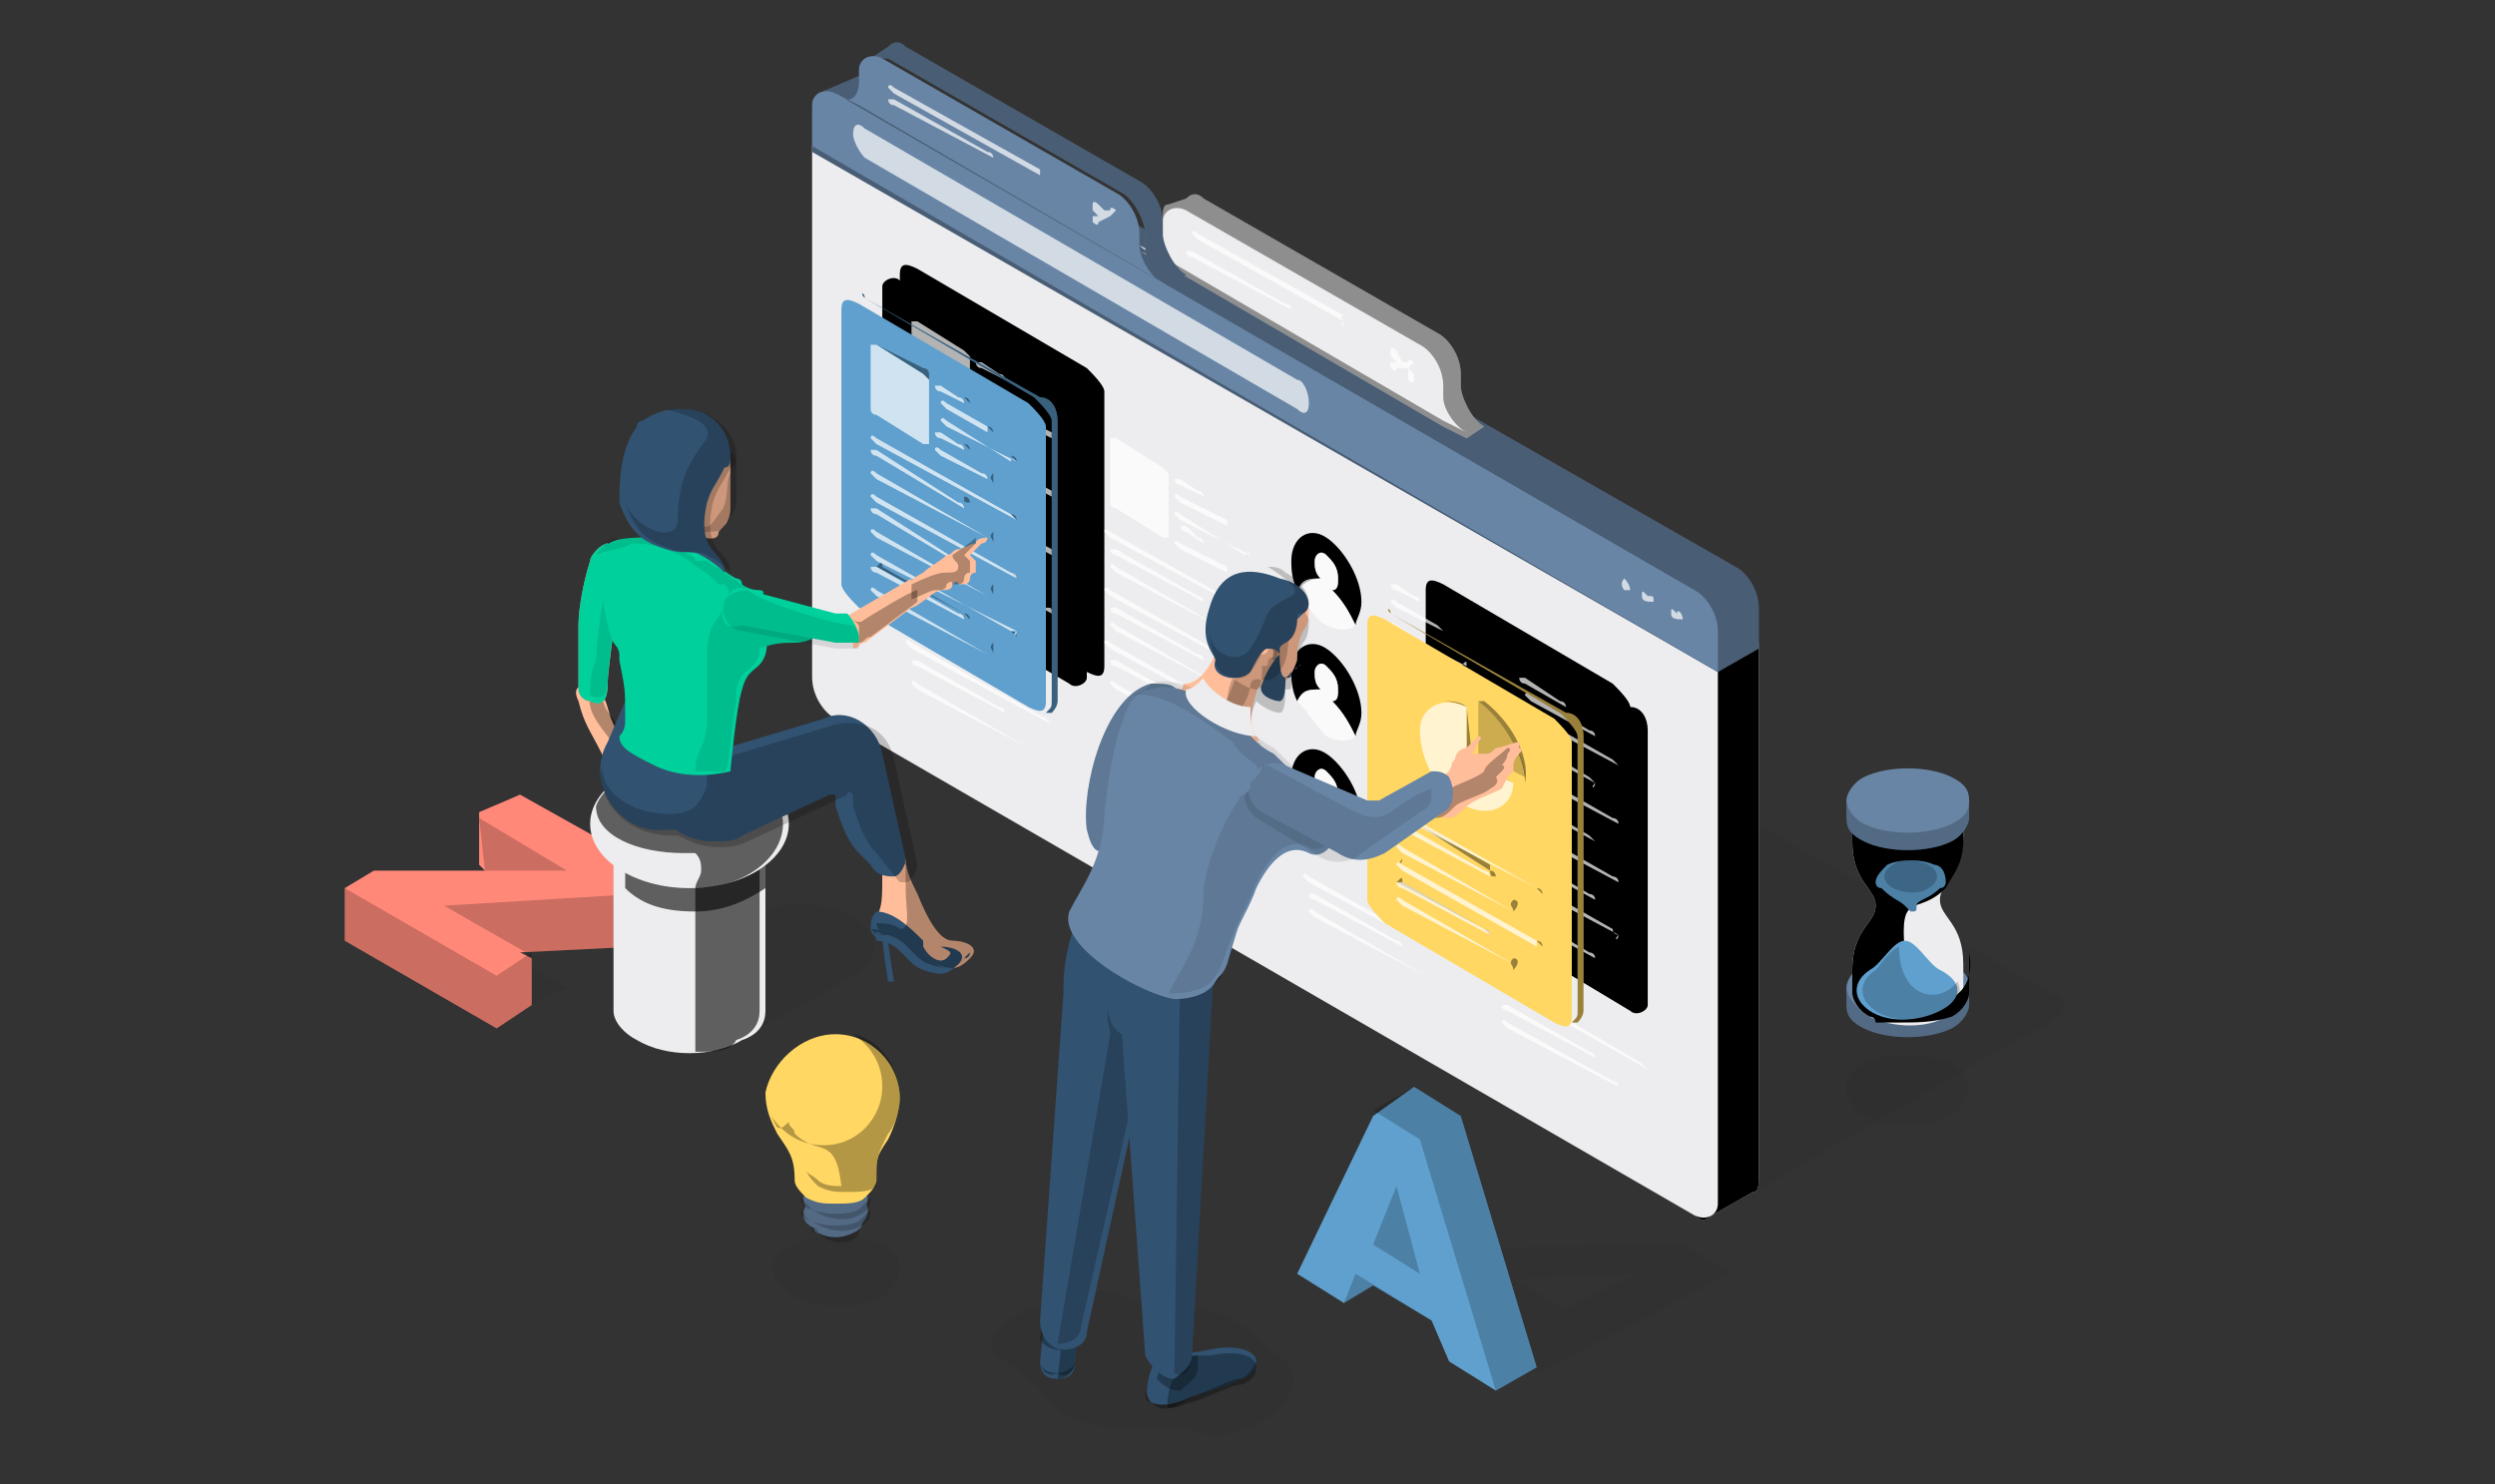 <?xml version="1.0" encoding="utf-8"?>
<!-- Generator: Adobe Illustrator 19.2.0, SVG Export Plug-In . SVG Version: 6.00 Build 0)  -->
<svg version="1.1" id="Capa_1" xmlns="http://www.w3.org/2000/svg" xmlns:xlink="http://www.w3.org/1999/xlink" x="0px" y="0px"
	 viewBox="0 0 42.7 25.4" style="enable-background:new 0 0 42.7 25.4;" xml:space="preserve">
<rect x="0" y="0" width="42.7" height="25.4" fill="#333333" stroke="none"/>
<style type="text/css">
	.st0{opacity:5.000000e-02;}
	.st1{fill:#EDEDEF;}
	.st2{fill:#6885A5;}
	.st3{opacity:0.3;}
	.st4{opacity:0.7;fill:#FFFFFF;}
	.st5{opacity:0.4;}
	.st6{fill:#5FA0CE;}
	.st7{opacity:0.2;}
	.st8{fill:#FF8879;}
	.st9{fill:#FFD762;}
	.st10{fill:#FFBD99;}
	.st11{fill:#00D19C;}
	.st12{opacity:0.1;}
	.st13{opacity:0.6;}
	.st14{fill:#315271;}
	.st15{fill-rule:evenodd;clip-rule:evenodd;fill:#315271;}
</style>
<g>
	<g>
		<path class="st0" d="M35.1,17l-9-5.2c-0.2-0.1-0.2-0.4,0-0.5l0.1-0.1c0.2-0.1,0.2-0.4,0-0.5l-4-2.3c-0.2-0.1-0.6-0.1-0.8,0
			l-0.2,0.1c-0.2,0.1-0.6,0.1-0.8,0l0,0c-0.2-0.1-0.6-0.1-0.8,0l-0.6,0.3l-4.8,2.8c-0.2,0.1-0.2,0.4,0,0.5l14.7,8.5
			c0.2,0.1,0.6,0.1,0.8,0l4.8-2.8l0.6-0.3C35.4,17.3,35.4,17.1,35.1,17z"/>
		<path class="st1" d="M13.9,2.5l0,9.1c0,0.3,0.2,0.6,0.4,0.7L29,20.8c0.1,0.1,0.2,0.1,0.3,0l0.7-0.4v0c0.1,0,0.1-0.1,0.1-0.3l0-9.1
			l-0.7,0.4L13.9,2.5z"/>
		<path d="M13.9,2.5l0,9.1c0,0.3,0.2,0.6,0.4,0.7L29,20.8c0.1,0.1,0.2,0.1,0.3,0l0.7-0.4v0c0.1,0,0.1-0.1,0.1-0.3l0-9.1l-0.7,0.4
			L13.9,2.5z"/>
		<path class="st1" d="M13.9,2.5l0,9.1c0,0.3,0.2,0.6,0.4,0.7L29,20.8c0.2,0.1,0.4,0,0.4-0.2l0-9.1L13.9,2.5z"/>
		<path d="M27.9,16.8c0,0.2-0.1,0.2-0.3,0.1l-2.9-1.7c-0.1-0.1-0.3-0.3-0.3-0.4l0-4.7c0-0.2,0.1-0.2,0.3-0.1l2.9,1.7
			c0.1,0.1,0.3,0.3,0.3,0.4L27.9,16.8z"/>
		<path d="M18.9,11.4c0,0.2-0.1,0.2-0.3,0.1l-2.9-1.7c-0.1-0.1-0.3-0.3-0.3-0.4l0-4.7c0-0.2,0.1-0.2,0.3-0.1l2.9,1.7
			c0.1,0.1,0.3,0.3,0.3,0.4V11.4z"/>
		<path class="st2" d="M14,1.6C14,1.6,14,1.6,14,1.6L14,1.6L14,1.6c-0.1,0.1-0.1,0.1-0.1,0.3v0.7l15.5,8.9l0.7-0.4l0-0.7
			c0-0.3-0.2-0.6-0.4-0.7L15,1.3c-0.1-0.1-0.2-0.1-0.3,0L14,1.6z"/>
		<path class="st3" d="M14,1.6C14,1.6,14,1.6,14,1.6L14,1.6L14,1.6c-0.1,0.1-0.1,0.1-0.1,0.3v0.7l15.5,8.9l0.7-0.4l0-0.7
			c0-0.3-0.2-0.6-0.4-0.7L15,1.3c-0.1-0.1-0.2-0.1-0.3,0L14,1.6z"/>
		<path class="st2" d="M29.4,11.5l0-0.7c0-0.3-0.2-0.6-0.4-0.7L14.3,1.6c-0.2-0.1-0.4,0-0.4,0.2v0.7L29.4,11.5z"/>
		<path class="st4" d="M22.4,6.9c0,0.2-0.1,0.2-0.2,0.1l-7.4-4.3c-0.1-0.1-0.2-0.3-0.2-0.4l0,0c0-0.2,0.1-0.2,0.2-0.1l7.4,4.3
			C22.3,6.5,22.4,6.7,22.4,6.9L22.4,6.9z M27.8,9.9C27.7,9.9,27.7,9.9,27.8,9.9c-0.1,0.1,0,0.2,0,0.2c0,0,0.1,0,0.1,0
			C27.9,10,27.8,9.9,27.8,9.9z M28.3,10.3C28.3,10.3,28.3,10.4,28.3,10.3c-0.1,0-0.2,0-0.2-0.1c0-0.1,0-0.1,0.1,0
			C28.3,10.2,28.3,10.2,28.3,10.3z M28.8,10.6C28.8,10.6,28.7,10.6,28.8,10.6c-0.1,0-0.2,0-0.2-0.1c0-0.1,0-0.1,0.1,0
			C28.7,10.4,28.8,10.5,28.8,10.6z"/>
		<g>
			<path d="M18.3,6.5l-2.9-1.7c-0.1-0.1-0.3,0-0.3,0.1v4.7c0,0.2,0.1,0.4,0.3,0.4l2.9,1.7c0.1,0.1,0.3,0,0.3-0.1V6.9
				C18.5,6.8,18.4,6.6,18.3,6.5z M16.9,6.2l0.3,0.2c0,0,0.1,0.1,0.1,0.1c0,0,0,0.1-0.1,0l-0.3-0.2C16.8,6.4,16.8,6.3,16.9,6.2
				C16.8,6.2,16.8,6.2,16.9,6.2z M16.9,6.5l0.7,0.4c0,0,0.1,0.1,0.1,0.1c0,0,0,0.1-0.1,0l-0.7-0.4C16.8,6.6,16.8,6.6,16.9,6.5
				C16.8,6.5,16.8,6.5,16.9,6.5z M16.9,7.4l0.7,0.4c0,0,0.1,0.1,0.1,0.1c0,0,0,0.1-0.1,0l-0.7-0.4C16.8,7.5,16.8,7.4,16.9,7.4
				C16.8,7.3,16.8,7.3,16.9,7.4z M16.8,7.1C16.8,7.1,16.8,7.1,16.8,7.1l0.3,0.1c0,0,0.1,0.1,0.1,0.1c0,0,0,0.1-0.1,0l-0.3-0.2
				C16.8,7.2,16.8,7.1,16.8,7.1z M15.6,5.6C15.6,5.6,15.7,5.5,15.6,5.6L16.5,6c0,0,0.1,0.1,0.1,0.1l0,1.1c0,0,0,0.1-0.1,0l-0.8-0.5
				c0,0-0.1-0.1-0.1-0.1V5.6z M15.7,7.7l1.9,1.1c0,0,0.1,0.1,0.1,0.1c0,0,0,0.1-0.1,0l-1.9-1.1C15.7,7.8,15.6,7.7,15.7,7.7
				C15.6,7.7,15.7,7.6,15.7,7.7z M15.6,7.4C15.6,7.4,15.7,7.4,15.6,7.4l1.5,0.8c0,0,0.1,0.1,0.1,0.1c0,0,0,0.1-0.1,0l-1.4-0.8
				C15.7,7.5,15.6,7.5,15.6,7.4z M15.7,8.6l1.9,1.1c0,0,0.1,0.1,0.1,0.1c0,0,0,0.1-0.1,0l-1.9-1.1C15.7,8.8,15.6,8.7,15.7,8.6
				C15.6,8.6,15.7,8.6,15.7,8.6z M15.6,8.4C15.6,8.4,15.7,8.3,15.6,8.4l1.5,0.8c0,0,0.1,0.1,0.1,0.1c0,0,0,0.1-0.1,0l-1.4-0.8
				C15.7,8.5,15.6,8.4,15.6,8.4z M17.6,10.8l-1.9-1.1c0,0-0.1-0.1-0.1-0.1c0,0,0-0.1,0.1,0l1.9,1.1C17.6,10.7,17.6,10.8,17.6,10.8
				C17.6,10.8,17.6,10.9,17.6,10.8z M15.6,9.4C15.6,9.3,15.7,9.3,15.6,9.4l1.5,0.8c0,0,0.1,0.1,0.1,0.1c0,0,0,0.1-0.1,0l-1.4-0.8
				C15.7,9.5,15.6,9.4,15.6,9.4z M18,10.5l-2.3-1.3c0,0-0.1-0.1-0.1-0.1c0,0,0-0.1,0.1,0l2.3,1.3C18,10.4,18,10.4,18,10.5
				C18,10.5,18,10.5,18,10.5z M18,9.5l-2.3-1.3c0,0-0.1-0.1-0.1-0.1c0,0,0-0.1,0.1,0L18,9.4C18,9.4,18,9.5,18,9.5
				C18,9.5,18,9.6,18,9.5z M18,8.6l-2.3-1.3c0,0-0.1-0.1-0.1-0.1c0,0,0-0.1,0.1,0L18,8.4C18,8.4,18,8.5,18,8.6C18,8.6,18,8.6,18,8.6
				z M18,7.6l-1.1-0.7c0,0-0.1-0.1-0.1-0.1c0,0,0-0.1,0.1,0L18,7.4C18,7.5,18,7.5,18,7.6C18,7.6,18,7.6,18,7.6z M27.9,12.1l-2-1.2
				c-0.1-0.1-0.3,0-0.3,0.1l0,4.7c0,0.2,0.1,0.4,0.3,0.4l2,1.2c0.1,0.1,0.3,0,0.3-0.1l0-4.7C28.2,12.3,28.1,12.1,27.9,12.1z
				 M26.2,11.6l0.6,0.4c0,0,0.1,0.1,0.1,0.1c0,0,0,0.1-0.1,0l-0.6-0.4C26.1,11.7,26.1,11.7,26.2,11.6C26.1,11.6,26.1,11.6,26.2,11.6
				z M26.2,11.9l1,0.6c0,0,0.1,0.1,0.1,0.1c0,0,0,0.1-0.1,0l-1-0.6C26.1,12,26.1,12,26.2,11.9C26.1,11.9,26.1,11.9,26.2,11.9z
				 M26.2,12.7l1,0.6c0,0,0.1,0.1,0.1,0.1c0,0,0,0.1-0.1,0l-1-0.6C26.1,12.8,26.1,12.8,26.2,12.7C26.1,12.7,26.1,12.7,26.2,12.7z
				 M26.1,12.5C26.1,12.4,26.1,12.4,26.1,12.5l0.7,0.3c0,0,0.1,0.1,0.1,0.1c0,0,0,0.1-0.1,0l-0.6-0.4C26.1,12.6,26.1,12.5,26.1,12.5
				z M26.2,13.7l1,0.6c0,0,0.1,0.1,0.1,0.1c0,0,0,0.1-0.1,0l-1-0.6C26.1,13.8,26.1,13.8,26.2,13.7C26.1,13.7,26.1,13.7,26.2,13.7z
				 M26.1,13.5C26.1,13.4,26.1,13.4,26.1,13.5l0.7,0.3c0,0,0.1,0.1,0.1,0.1c0,0,0,0.1-0.1,0l-0.6-0.4C26.1,13.5,26.1,13.5,26.1,13.5
				z M26.2,14.7l1,0.6c0,0,0.1,0.1,0.1,0.1c0,0,0,0.1-0.1,0l-1-0.6C26.1,14.8,26.1,14.8,26.2,14.7C26.1,14.7,26.1,14.7,26.2,14.7z
				 M26.1,14.4C26.1,14.4,26.1,14.4,26.1,14.4l0.7,0.3c0,0,0.1,0.1,0.1,0.1c0,0,0,0.1-0.1,0l-0.6-0.4C26.1,14.5,26.1,14.5,26.1,14.4
				z M27.2,16.4l-1-0.6c0,0-0.1-0.1-0.1-0.1c0,0,0-0.1,0.1,0l1,0.6C27.2,16.3,27.3,16.3,27.2,16.4C27.3,16.4,27.2,16.4,27.2,16.4z
				 M26.1,15.4C26.1,15.4,26.1,15.4,26.1,15.4l0.7,0.3c0,0,0.1,0.1,0.1,0.1c0,0,0,0.1-0.1,0l-0.6-0.4C26.1,15.5,26.1,15.5,26.1,15.4
				z M27.6,16.1l-1.4-0.8c0,0-0.1-0.1-0.1-0.1c0,0,0-0.1,0.1,0l1.4,0.8C27.6,16,27.7,16,27.6,16.1C27.7,16.1,27.6,16.1,27.6,16.1z
				 M27.6,15.1l-1.4-0.8c0,0-0.1-0.1-0.1-0.1c0,0,0-0.1,0.1,0l1.4,0.8C27.6,15,27.7,15,27.6,15.1C27.7,15.1,27.6,15.1,27.6,15.1z
				 M27.6,14.1l-1.4-0.8c0,0-0.1-0.1-0.1-0.1c0,0,0-0.1,0.1,0l1.4,0.8C27.6,14,27.7,14,27.6,14.1C27.7,14.1,27.6,14.1,27.6,14.1z
				 M27.6,13.1l-1.4-0.8c0,0-0.1-0.1-0.1-0.1c0,0,0-0.1,0.1,0l1.4,0.8C27.6,13,27.7,13.1,27.6,13.1C27.7,13.1,27.6,13.2,27.6,13.1z
				 M22.2,10.1c-0.1-0.2-0.1-0.4-0.1-0.5c0-0.4,0.3-0.6,0.6-0.4c0.3,0.2,0.6,0.7,0.6,1.1c0,0.2-0.1,0.3-0.1,0.4
				c-0.1-0.2-0.2-0.4-0.4-0.6c0.1,0,0.1-0.1,0.1-0.2c0-0.2-0.1-0.3-0.2-0.4c-0.1-0.1-0.2,0-0.2,0.1c0,0.1,0,0.2,0.1,0.3
				C22.4,9.9,22.3,10,22.2,10.1z M22.2,12c-0.1-0.2-0.1-0.4-0.1-0.5c0-0.4,0.3-0.6,0.6-0.4c0.3,0.2,0.6,0.7,0.6,1.1
				c0,0.2-0.1,0.3-0.1,0.4c-0.1-0.2-0.2-0.4-0.4-0.6c0.1,0,0.1-0.1,0.1-0.2c0-0.2-0.1-0.3-0.2-0.4c-0.1-0.1-0.2,0-0.2,0.1
				c0,0.1,0,0.2,0.1,0.3C22.4,11.8,22.3,11.8,22.2,12z M22.2,13.8c-0.1-0.2-0.1-0.4-0.1-0.5c0-0.4,0.3-0.6,0.6-0.4
				c0.3,0.2,0.6,0.7,0.6,1.1c0,0.2,0,0.3-0.1,0.4c-0.1-0.2-0.2-0.4-0.4-0.6c0.1,0,0.1-0.1,0.1-0.2c0-0.2-0.1-0.3-0.2-0.4
				c-0.1-0.1-0.2,0-0.2,0.1c0,0.1,0,0.2,0.1,0.3C22.4,13.6,22.3,13.7,22.2,13.8z"/>
			<path class="st4" d="M17.6,7C17.6,7.1,17.6,7.1,17.6,7l-0.8-0.4c0,0-0.1-0.1-0.1-0.1l0,0c0,0,0-0.1,0.1,0l0.7,0.4
				C17.6,6.9,17.6,7,17.6,7L17.6,7z M17.2,6.5c0,0,0-0.1-0.1-0.1l-0.3-0.2c0,0-0.1,0-0.1,0l0,0c0,0,0,0.1,0.1,0.1L17.2,6.5
				C17.2,6.6,17.2,6.5,17.2,6.5L17.2,6.5z M18,7.5C18,7.6,18,7.6,18,7.5l-1.2-0.6c0,0-0.1-0.1-0.1-0.1l0,0c0,0,0-0.1,0.1,0L18,7.4
				C18,7.5,18,7.5,18,7.5L18,7.5z M17.6,7.9C17.6,7.9,17.6,7.9,17.6,7.9l-0.8-0.4c0,0-0.1-0.1-0.1-0.1l0,0c0,0,0-0.1,0.1,0l0.7,0.4
				C17.6,7.8,17.6,7.8,17.6,7.9L17.6,7.9z M17.2,7.3c0,0,0-0.1-0.1-0.1l-0.3-0.2c0,0-0.1,0-0.1,0l0,0c0,0,0,0.1,0.1,0.1L17.2,7.3
				C17.2,7.4,17.2,7.4,17.2,7.3L17.2,7.3z M18,10.5C18,10.5,18,10.5,18,10.5l-2.4-1.3c0,0-0.1-0.1-0.1-0.1l0,0c0,0,0-0.1,0.1,0
				l2.3,1.3C18,10.4,18,10.4,18,10.5L18,10.5z M17.6,10.8C17.6,10.8,17.6,10.9,17.6,10.8l-1.9-1c0,0-0.1-0.1-0.1-0.1l0,0
				c0,0,0-0.1,0.1,0l1.9,1.1C17.6,10.7,17.6,10.8,17.6,10.8L17.6,10.8z M17.2,10.3c0,0,0-0.1-0.1-0.1l-1.4-0.8c0,0-0.1,0-0.1,0l0,0
				c0,0,0,0.1,0.1,0.1L17.2,10.3C17.2,10.3,17.2,10.3,17.2,10.3L17.2,10.3z M18,8.5C18,8.6,18,8.6,18,8.5l-2.4-1.3
				c0,0-0.1-0.1-0.1-0.1l0,0c0,0,0-0.1,0.1,0L18,8.4C18,8.4,18,8.5,18,8.5L18,8.5z M17.6,8.8C17.6,8.9,17.6,8.9,17.6,8.8l-1.9-1
				c0,0-0.1-0.1-0.1-0.1l0,0c0,0,0-0.1,0.1,0l1.9,1.1C17.6,8.8,17.6,8.8,17.6,8.8L17.6,8.8z M17.2,8.3c0,0,0-0.1-0.1-0.1l-1.4-0.8
				c0,0-0.1,0-0.1,0l0,0c0,0,0,0.1,0.1,0.1L17.2,8.3C17.2,8.4,17.2,8.4,17.2,8.3L17.2,8.3z M18,9.5C18,9.5,18,9.6,18,9.5l-2.4-1.3
				c0,0-0.1-0.1-0.1-0.1l0,0c0,0,0-0.1,0.1,0L18,9.4C18,9.4,18,9.5,18,9.5L18,9.5z M17.6,9.8C17.6,9.9,17.6,9.9,17.6,9.8l-1.9-1
				c0,0-0.1-0.1-0.1-0.1l0,0c0,0,0-0.1,0.1,0l1.9,1.1C17.6,9.7,17.6,9.8,17.6,9.8L17.6,9.8z M17.2,9.3c0,0,0-0.1-0.1-0.1l-1.4-0.8
				c0,0-0.1,0-0.1,0l0,0c0,0,0,0.1,0.1,0.1L17.2,9.3C17.2,9.4,17.2,9.3,17.2,9.3L17.2,9.3z M16.5,6l-0.8-0.5c0,0-0.1,0-0.1,0v1.1
				l0,0c0,0,0,0.1,0.1,0.1l0.8,0.5c0,0,0.1,0,0.1,0l0,0l0-1.1C16.6,6.1,16.5,6,16.5,6z M27.3,12.6C27.3,12.6,27.2,12.6,27.3,12.6
				L26.2,12c0,0-0.1-0.1-0.1-0.1l0,0c0,0,0-0.1,0.1,0l1,0.6C27.2,12.5,27.3,12.5,27.3,12.6L27.3,12.6z M26.8,12.1c0,0,0-0.1-0.1-0.1
				l-0.6-0.4c0,0-0.1,0-0.1,0l0,0c0,0,0,0.1,0.1,0.1L26.8,12.1C26.8,12.1,26.8,12.1,26.8,12.1L26.8,12.1z M27.7,13.1
				C27.7,13.1,27.6,13.2,27.7,13.1l-1.5-0.8c0,0-0.1-0.1-0.1-0.1l0,0c0,0,0-0.1,0.1,0l1.4,0.8C27.6,13,27.7,13.1,27.7,13.1
				L27.7,13.1z M27.3,13.4C27.3,13.5,27.2,13.5,27.3,13.4l-1.1-0.6c0,0-0.1-0.1-0.1-0.1l0,0c0,0,0-0.1,0.1,0l1,0.6
				C27.2,13.3,27.3,13.4,27.3,13.4L27.3,13.4z M26.8,12.9c0,0,0-0.1-0.1-0.1l-0.6-0.4c0,0-0.1,0-0.1,0l0,0c0,0,0,0.1,0.1,0.1
				L26.8,12.9C26.8,13,26.8,12.9,26.8,12.9L26.8,12.9z M27.7,16C27.7,16.1,27.6,16.1,27.7,16l-1.5-0.8c0,0-0.1-0.1-0.1-0.1l0,0
				c0,0,0-0.1,0.1,0l1.4,0.8C27.6,16,27.7,16,27.7,16L27.7,16z M27.3,16.4C27.3,16.4,27.2,16.4,27.3,16.4l-1.1-0.6
				c0,0-0.1-0.1-0.1-0.1l0,0c0,0,0-0.1,0.1,0l1,0.6C27.2,16.3,27.3,16.3,27.3,16.4L27.3,16.4z M26.8,15.8c0,0,0-0.1-0.1-0.1
				l-0.6-0.3c0,0-0.1,0-0.1,0l0,0c0,0,0,0.1,0.1,0.1L26.8,15.8C26.8,15.9,26.8,15.9,26.8,15.8L26.8,15.8z M27.7,14.1
				C27.7,14.1,27.6,14.1,27.7,14.1l-1.5-0.8c0,0-0.1-0.1-0.1-0.1l0,0c0,0,0-0.1,0.1,0l1.4,0.8C27.6,14,27.7,14,27.7,14.1L27.7,14.1z
				 M27.3,14.4C27.3,14.4,27.2,14.5,27.3,14.4l-1.1-0.6c0,0-0.1-0.1-0.1-0.1l0,0c0,0,0-0.1,0.1,0l1,0.6
				C27.2,14.3,27.3,14.4,27.3,14.4L27.3,14.4z M26.8,13.9c0,0,0-0.1-0.1-0.1l-0.6-0.4c0,0-0.1,0-0.1,0l0,0c0,0,0,0.1,0.1,0.1
				L26.8,13.9C26.8,13.9,26.8,13.9,26.8,13.9L26.8,13.9z M27.7,15.1C27.7,15.1,27.6,15.1,27.7,15.1l-1.5-0.8c0,0-0.1-0.1-0.1-0.1
				l0,0c0,0,0-0.1,0.1,0l1.4,0.8C27.6,15,27.7,15,27.7,15.1L27.7,15.1z M27.3,15.4C27.3,15.4,27.2,15.4,27.3,15.4l-1.1-0.6
				c0,0-0.1-0.1-0.1-0.1l0,0c0,0,0-0.1,0.1,0l1,0.6C27.2,15.3,27.3,15.3,27.3,15.4L27.3,15.4z M26.8,14.9c0,0,0-0.1-0.1-0.1
				l-0.6-0.4c0,0-0.1,0-0.1,0l0,0c0,0,0,0.1,0.1,0.1L26.8,14.9C26.8,14.9,26.8,14.9,26.8,14.9L26.8,14.9z M21,9C21,9,21,9,21,9
				l-0.8-0.4c0,0-0.1-0.1-0.1-0.1l0,0c0,0,0-0.1,0.1,0L21,8.9C21,8.9,21,8.9,21,9L21,9z M20.6,8.5c0,0,0-0.1-0.1-0.1l-0.3-0.2
				c0,0-0.1,0-0.1,0l0,0c0,0,0,0.1,0.1,0.1L20.6,8.5C20.6,8.5,20.6,8.5,20.6,8.5L20.6,8.5z M21.4,9.5C21.4,9.5,21.4,9.6,21.4,9.5
				l-1.2-0.6c0,0-0.1-0.1-0.1-0.1l0,0c0,0,0-0.1,0.1,0l1.1,0.7C21.4,9.4,21.4,9.5,21.4,9.5L21.4,9.5z M21,9.8C21,9.9,21,9.9,21,9.8
				l-0.8-0.4c0,0-0.1-0.1-0.1-0.1l0,0c0,0,0-0.1,0.1,0L21,9.7C21,9.7,21,9.8,21,9.8L21,9.8z M20.6,9.3c0,0,0-0.1-0.1-0.1L20.3,9
				c0,0-0.1,0-0.1,0l0,0c0,0,0,0.1,0.1,0.1L20.6,9.3C20.6,9.4,20.6,9.3,20.6,9.3L20.6,9.3z M21.4,12.4
				C21.4,12.5,21.4,12.5,21.4,12.4l-2.4-1.3c0,0-0.1-0.1-0.1-0.1l0,0c0,0,0-0.1,0.1,0l2.3,1.3C21.4,12.4,21.4,12.4,21.4,12.4
				L21.4,12.4z M21,12.8C21,12.8,21,12.8,21,12.8l-1.9-1c0,0-0.1-0.1-0.1-0.1l0,0c0,0,0-0.1,0.1,0l1.9,1.1C21,12.7,21,12.7,21,12.8
				L21,12.8z M20.6,12.2c0,0,0-0.1-0.1-0.1l-1.4-0.8c0,0-0.1,0-0.1,0l0,0c0,0,0,0.1,0.1,0.1L20.6,12.2
				C20.6,12.3,20.6,12.3,20.6,12.2L20.6,12.2z M21.4,10.5C21.4,10.5,21.4,10.5,21.4,10.5l-2.4-1.3c0,0-0.1-0.1-0.1-0.1l0,0
				c0,0,0-0.1,0.1,0l2.3,1.3C21.4,10.4,21.4,10.5,21.4,10.5L21.4,10.5z M21,10.8C21,10.8,21,10.9,21,10.8l-1.9-1
				c0,0-0.1-0.1-0.1-0.1l0,0c0,0,0-0.1,0.1,0l1.9,1.1C21,10.7,21,10.8,21,10.8L21,10.8z M20.6,10.3c0,0,0-0.1-0.1-0.1l-1.4-0.8
				c0,0-0.1,0-0.1,0l0,0c0,0,0,0.1,0.1,0.1L20.6,10.3C20.6,10.3,20.6,10.3,20.6,10.3L20.6,10.3z M21.4,11.5
				C21.4,11.5,21.4,11.5,21.4,11.5l-2.4-1.3c0,0-0.1-0.1-0.1-0.1l0,0c0,0,0-0.1,0.1,0l2.3,1.3C21.4,11.4,21.4,11.4,21.4,11.5
				L21.4,11.5z M21,11.8C21,11.8,21,11.8,21,11.8l-1.9-1c0,0-0.1-0.1-0.1-0.1l0,0c0,0,0-0.1,0.1,0l1.9,1.1C21,11.7,21,11.7,21,11.8
				L21,11.8z M20.6,11.3c0,0,0-0.1-0.1-0.1l-1.4-0.8c0,0-0.1,0-0.1,0l0,0c0,0,0,0.1,0.1,0.1L20.6,11.3
				C20.6,11.3,20.6,11.3,20.6,11.3L20.6,11.3z M19.9,8l-0.8-0.5c0,0-0.1,0-0.1,0l0,1.1l0,0c0,0,0,0.1,0.1,0.1l0.8,0.5
				c0,0,0.1,0,0.1,0l0,0l0-1.1C20,8.1,19.9,8,19.9,8z M22.7,10.7c0.2,0.1,0.4,0.1,0.5,0c-0.1-0.2-0.2-0.4-0.4-0.6
				c0.1,0,0.1-0.1,0.1-0.2c0-0.2-0.1-0.3-0.2-0.4c-0.1-0.1-0.2,0-0.2,0.1c0,0.1,0,0.2,0.1,0.3c-0.2,0-0.3,0-0.4,0.2
				C22.4,10.4,22.5,10.6,22.7,10.7z M24.7,10.8C24.7,10.9,24.7,10.9,24.7,10.8l-0.8-0.4c0,0-0.1-0.1-0.1-0.1l0,0c0,0,0-0.1,0.1,0
				l0.7,0.4C24.7,10.8,24.7,10.8,24.7,10.8L24.7,10.8z M24.3,10.3c0,0,0-0.1-0.1-0.1L23.9,10c0,0-0.1,0-0.1,0l0,0c0,0,0,0.1,0.1,0.1
				L24.3,10.3C24.3,10.4,24.3,10.4,24.3,10.3L24.3,10.3z M25.1,11.4C25.1,11.4,25.1,11.4,25.1,11.4l-1.2-0.6c0,0-0.1-0.1-0.1-0.1
				l0,0c0,0,0-0.1,0.1,0l1.1,0.7C25.1,11.3,25.1,11.3,25.1,11.4L25.1,11.4z M24.7,11.7C24.7,11.7,24.7,11.7,24.7,11.7l-0.8-0.4
				c0,0-0.1-0.1-0.1-0.1l0,0c0,0,0-0.1,0.1,0l0.7,0.4C24.7,11.6,24.7,11.6,24.7,11.7L24.7,11.7z M24.3,11.2c0,0,0-0.1-0.1-0.1
				l-0.3-0.2c0,0-0.1,0-0.1,0l0,0c0,0,0,0.1,0.1,0.1L24.3,11.2C24.3,11.2,24.3,11.2,24.3,11.2L24.3,11.2z M22.7,12.6
				c0.2,0.1,0.4,0.1,0.5,0c-0.1-0.2-0.2-0.4-0.4-0.6c0.1,0,0.1-0.1,0.1-0.2c0-0.2-0.1-0.3-0.2-0.4c-0.1-0.1-0.2,0-0.2,0.1
				c0,0.1,0,0.2,0.1,0.3c-0.2,0-0.3,0-0.4,0.2C22.4,12.2,22.5,12.4,22.7,12.6z M24.7,12.7C24.7,12.7,24.7,12.7,24.7,12.7l-0.8-0.4
				c0,0-0.1-0.1-0.1-0.1l0,0c0,0,0-0.1,0.1,0l0.7,0.4C24.7,12.6,24.7,12.6,24.7,12.7L24.7,12.7z M24.3,12.2c0,0,0-0.1-0.1-0.1
				l-0.3-0.2c0,0-0.1,0-0.1,0l0,0c0,0,0,0.1,0.1,0.1L24.3,12.2C24.3,12.2,24.3,12.2,24.3,12.2L24.3,12.2z M25.1,13.2
				C25.1,13.2,25.1,13.3,25.1,13.2l-1.2-0.6c0,0-0.1-0.1-0.1-0.1l0,0c0,0,0-0.1,0.1,0l1.1,0.7C25.1,13.1,25.1,13.2,25.1,13.2
				L25.1,13.2z M24.7,13.5C24.7,13.6,24.7,13.6,24.7,13.5l-0.8-0.4c0,0-0.1-0.1-0.1-0.1l0,0c0,0,0-0.1,0.1,0l0.7,0.4
				C24.7,13.4,24.7,13.5,24.7,13.5L24.7,13.5z M24.3,13c0,0,0-0.1-0.1-0.1l-0.3-0.2c0,0-0.1,0-0.1,0l0,0c0,0,0,0.1,0.1,0.1L24.3,13
				C24.3,13.1,24.3,13,24.3,13L24.3,13z M22.7,14.4c0.2,0.1,0.4,0.1,0.5,0c-0.1-0.2-0.2-0.4-0.4-0.6c0.1,0,0.1-0.1,0.1-0.2
				c0-0.2-0.1-0.3-0.2-0.4c-0.1-0.1-0.2,0-0.2,0.1c0,0.1,0,0.2,0.1,0.3c-0.2,0-0.3,0-0.4,0.2C22.4,14.1,22.5,14.3,22.7,14.4z
				 M24.7,14.5C24.7,14.6,24.7,14.6,24.7,14.5l-0.8-0.4c0,0-0.1-0.1-0.1-0.1l0,0c0,0,0-0.1,0.1,0l0.7,0.4
				C24.7,14.4,24.7,14.5,24.7,14.5L24.7,14.5z M24.3,14c0,0,0-0.1-0.1-0.1l-0.3-0.2c0,0-0.1,0-0.1,0l0,0c0,0,0,0.1,0.1,0.1L24.3,14
				C24.3,14.1,24.3,14,24.3,14L24.3,14z M25.1,15.1C25.1,15.1,25.1,15.1,25.1,15.1l-1.2-0.6c0,0-0.1-0.1-0.1-0.1l0,0
				c0,0,0-0.1,0.1,0l1.1,0.7C25.1,15,25.1,15,25.1,15.1L25.1,15.1z M24.7,15.4C24.7,15.4,24.7,15.4,24.7,15.4L23.9,15
				c0,0-0.1-0.1-0.1-0.1l0,0c0,0,0-0.1,0.1,0l0.7,0.4C24.7,15.3,24.7,15.3,24.7,15.4L24.7,15.4z M24.3,14.8c0,0,0-0.1-0.1-0.1
				l-0.3-0.2c0,0-0.1,0-0.1,0l0,0c0,0,0,0.1,0.1,0.1L24.3,14.8C24.3,14.9,24.3,14.9,24.3,14.8L24.3,14.8z M18,12.4
				C18,12.5,18,12.5,18,12.4l-2.4-1.3c0,0-0.1-0.1-0.1-0.1l0,0c0,0,0-0.1,0.1,0l2.3,1.3C18,12.4,18,12.4,18,12.4L18,12.4z
				 M17.6,12.8C17.6,12.8,17.6,12.8,17.6,12.8l-1.9-1c0,0-0.1-0.1-0.1-0.1l0,0c0,0,0-0.1,0.1,0l1.9,1.1
				C17.6,12.7,17.6,12.7,17.6,12.8L17.6,12.8z M17.2,12.2c0,0,0-0.1-0.1-0.1l-1.4-0.8c0,0-0.1,0-0.1,0l0,0c0,0,0,0.1,0.1,0.1
				L17.2,12.2C17.2,12.3,17.2,12.3,17.2,12.2L17.2,12.2z M21.4,14.4C21.4,14.4,21.4,14.5,21.4,14.4l-2.4-1.3c0,0-0.1-0.1-0.1-0.1
				l0,0c0,0,0-0.1,0.1,0l2.3,1.3C21.4,14.3,21.4,14.4,21.4,14.4L21.4,14.4z M21,14.7C21,14.8,21,14.8,21,14.7l-1.9-1
				c0,0-0.1-0.1-0.1-0.1l0,0c0,0,0-0.1,0.1,0l1.9,1.1C21,14.6,21,14.7,21,14.7L21,14.7z M20.6,14.2c0,0,0-0.1-0.1-0.1l-1.4-0.8
				c0,0-0.1,0-0.1,0l0,0c0,0,0,0.1,0.1,0.1L20.6,14.2C20.6,14.3,20.6,14.2,20.6,14.2L20.6,14.2z M24.8,16.4
				C24.8,16.4,24.8,16.4,24.8,16.4l-2.4-1.3c0,0-0.1-0.1-0.1-0.1l0,0c0,0,0-0.1,0.1,0l2.3,1.3C24.8,16.3,24.8,16.3,24.8,16.4
				L24.8,16.4z M24.4,16.7C24.4,16.7,24.4,16.7,24.4,16.7l-1.9-1c0,0-0.1-0.1-0.1-0.1l0,0c0,0,0-0.1,0.1,0l1.9,1.1
				C24.4,16.6,24.4,16.6,24.4,16.7L24.4,16.7z M24,16.2c0,0,0-0.1-0.1-0.1l-1.4-0.8c0,0-0.1,0-0.1,0l0,0c0,0,0,0.1,0.1,0.1L24,16.2
				C24,16.2,24,16.2,24,16.2L24,16.2z M28.2,18.3C28.2,18.3,28.1,18.3,28.2,18.3L25.9,17c0,0-0.1-0.1-0.1-0.1l0,0c0,0,0-0.1,0.1,0
				l2.2,1.3C28.1,18.2,28.2,18.3,28.2,18.3L28.2,18.3z M27.7,18.6C27.7,18.6,27.7,18.7,27.7,18.6l-1.9-1c0,0-0.1-0.1-0.1-0.1l0,0
				c0,0,0-0.1,0.1,0l1.8,1C27.7,18.5,27.7,18.6,27.7,18.6L27.7,18.6z M27.3,18.1c0,0,0-0.1-0.1-0.1l-1.4-0.8c0,0-0.1,0-0.1,0l0,0
				c0,0,0,0.1,0.1,0.1L27.3,18.1C27.3,18.1,27.3,18.1,27.3,18.1L27.3,18.1z"/>
		</g>
		<path class="st1" d="M20,3.5L20,3.5c-0.1,0-0.1,0.1-0.1,0.3l0,0.2c0,0,0,0.1,0,0.1c0,0-0.1,0-0.1,0l0.1,0c0,0.2-0.2,0.3-0.4,0.2
			l0.4,0.2l4.8,2.8l0.4,0.2l0.3-0.2C25.2,7.2,25,6.8,25,6.6V6.4c0-0.3-0.2-0.6-0.4-0.7l-4-2.3c-0.1-0.1-0.2-0.1-0.3,0L20,3.5z"/>
		<path class="st5" d="M20,3.5L20,3.5c-0.1,0-0.1,0.1-0.1,0.3l0,0.2c0,0,0,0.1,0,0.1c0,0-0.1,0-0.1,0l0.1,0c0,0.2-0.2,0.3-0.4,0.2
			l0.4,0.2l4.8,2.8l0.4,0.2l0.3-0.2C25.2,7.2,25,6.8,25,6.6V6.4c0-0.3-0.2-0.6-0.4-0.7l-4-2.3c-0.1-0.1-0.2-0.1-0.3,0L20,3.5z"/>
		<path class="st1" d="M24.7,6.8V6.6c0-0.3-0.2-0.6-0.4-0.7l-4-2.3c-0.2-0.1-0.4,0-0.4,0.2l0,0.2c0,0.3-0.2,0.4-0.4,0.2l0.4,0.2
			l4.8,2.8l0.4,0.2C24.9,7.3,24.7,7,24.7,6.8z"/>
		<path class="st4" d="M23,5.5C23,5.6,22.9,5.6,23,5.5l-2.5-1.4c0,0-0.1-0.1-0.1-0.1l0,0c0,0,0-0.1,0.1,0l2.5,1.4
			C22.9,5.4,23,5.5,23,5.5L23,5.5z M22.1,5.3c0,0,0-0.1-0.1-0.1l-1.6-0.9c0,0-0.1,0-0.1,0l0,0c0,0,0,0.1,0.1,0.1L22.1,5.3
			C22.1,5.4,22.1,5.4,22.1,5.3L22.1,5.3z M24.1,6.3L24.1,6.3c0.1-0.1,0.1-0.1,0.1-0.1c0,0-0.1-0.1-0.1,0l-0.1,0L23.9,6
			c0,0-0.1-0.1-0.1,0c0,0,0,0.1,0,0.1l0.1,0.1l-0.1,0c0,0,0,0.1,0,0.1c0,0,0.1,0.1,0.1,0L24.1,6.3l0,0.2c0,0,0.1,0.1,0.1,0
			c0,0,0-0.1,0-0.1L24.1,6.3z"/>
		<path class="st2" d="M19.9,4l0-0.2c0-0.3-0.2-0.6-0.4-0.7l-4-2.3c-0.1-0.1-0.2-0.1-0.3,0L14.9,1c0.1,0,0.2,0,0.3,0l4,2.3
			c0.2,0.1,0.4,0.5,0.4,0.7v0.2c0,0.3,0.2,0.6,0.4,0.7l0.3-0.2C20.1,4.6,19.9,4.2,19.9,4z"/>
		<path class="st3" d="M19.9,4l0-0.2c0-0.3-0.2-0.6-0.4-0.7l-4-2.3c-0.1-0.1-0.2-0.1-0.3,0L14.9,1c0.1,0,0.2,0,0.3,0l4,2.3
			c0.2,0.1,0.4,0.5,0.4,0.7v0.2c0,0.3,0.2,0.6,0.4,0.7l0.3-0.2C20.1,4.6,19.9,4.2,19.9,4z"/>
		<path class="st2" d="M19.5,4.2V4c0-0.3-0.2-0.6-0.4-0.7l-4-2.3c-0.2-0.1-0.4,0-0.4,0.2l0,0.2c0,0.3-0.2,0.4-0.4,0.2l0.4,0.2
			l4.8,2.8L20,4.9C19.7,4.8,19.5,4.4,19.5,4.2z"/>
		<path class="st4" d="M17.8,3C17.8,3,17.8,3,17.8,3l-2.5-1.4c0,0-0.1-0.1-0.1-0.1l0,0c0,0,0-0.1,0.1,0l2.5,1.4
			C17.8,2.9,17.8,2.9,17.8,3L17.8,3z M17,2.7c0,0,0-0.1-0.1-0.1l-1.6-0.9c0,0-0.1,0-0.1,0l0,0c0,0,0,0.1,0.1,0.1L17,2.7
			C17,2.8,17,2.8,17,2.7L17,2.7z M19,3.7L19,3.7c0.1-0.1,0.1-0.1,0.1-0.1c0,0-0.1-0.1-0.1,0l-0.1,0l-0.1-0.1c0,0-0.1-0.1-0.1,0
			c0,0,0,0.1,0,0.1l0.1,0.1l-0.1,0c0,0,0,0.1,0,0.1c0,0,0.1,0.1,0.1,0L19,3.7l0,0.2C19,4,19,4,19,4c0,0,0-0.1,0-0.1L19,3.7z"/>
	</g>
	<g>
		<path class="st0" d="M28.8,21.3l-5.9,0.1l0.9,0.5l1,0l1.3,0.8L25.5,23l0.8,0.5l3.3-1.7L28.8,21.3z M25.9,21.9l2.1-0.1l-1.2,0.6
			L25.9,21.9z"/>
		<polygon class="st6" points="23.5,19.1 22.2,21.8 23,22.3 23.5,22 24.5,22.6 24.8,23.3 25.6,23.8 26.3,23.4 25,19.1 24.2,18.6 		
			"/>
		<path class="st7" d="M23.5,21.3l0.4-1l0.4,1.5L23.5,21.3z M24.3,19.5l1.3,4.3l0.7-0.4L25,19.1l-0.8-0.5l-0.7,0.4L24.3,19.5z
			 M23,22.3l0.5-0.3l1,0.6l-1.3-0.8L23,22.3z"/>
	</g>
	<g>
		<polygon class="st0" points="8.1,16 11.4,15.8 11.9,15.6 9.4,14.1 8.8,14.5 10.3,15.3 8.9,15.4 8.9,15.4 7,15.5 6.5,15.8 
			9.1,17.2 9.7,16.9 9.5,16.8 		"/>
		<polygon class="st8" points="11.4,15 8.9,13.6 8.2,13.9 8.2,14.8 8.3,14.9 6.4,14.9 5.9,15.2 5.9,16.1 8.5,17.6 9.1,17.2 
			9.1,16.4 8.9,16.3 10.9,16.2 11.4,15.9 		"/>
		<path class="st7" d="M8.3,14.9L8.3,14.9l-0.1-0.9l1.5,0.9L8.3,14.9z M5.9,15.2v0.9l2.6,1.5l0.6-0.4v-0.9l-0.6,0.4L5.9,15.2z
			 M10.9,15.3l-3.3,0.2l1.4,0.8l1.9-0.1l0.5-0.3V15L10.9,15.3z"/>
	</g>
	<g>
		<path class="st9" d="M23.8,10.5l2.9,1.7c0.1,0.1,0.3,0.3,0.3,0.4l0,4.7c0,0.1,0,0.1-0.1,0.2l0.1,0v0l0,0v0c0,0,0.1-0.1,0.1-0.2
			v-4.7c0-0.2-0.1-0.4-0.3-0.4L23.8,10.5C23.8,10.4,23.7,10.4,23.8,10.5L23.8,10.5l-0.2,0l0,0C23.6,10.5,23.7,10.5,23.8,10.5z"/>
		<path class="st5" d="M23.8,10.5l2.9,1.7c0.1,0.1,0.3,0.3,0.3,0.4l0,4.7c0,0.1,0,0.1-0.1,0.2l0.1,0v0l0,0v0c0,0,0.1-0.1,0.1-0.2
			v-4.7c0-0.2-0.1-0.4-0.3-0.4L23.8,10.5C23.8,10.4,23.7,10.4,23.8,10.5L23.8,10.5l-0.2,0l0,0C23.6,10.5,23.7,10.5,23.8,10.5z"/>
		<path class="st9" d="M26.9,17.4c0,0.2-0.1,0.2-0.3,0.1l-2.9-1.7c-0.1-0.1-0.3-0.3-0.3-0.4l0-4.7c0-0.2,0.1-0.2,0.3-0.1l2.9,1.7
			c0.1,0.1,0.3,0.3,0.3,0.4L26.9,17.4z"/>
		<path class="st9" d="M23.9,15.1L23.9,15.1C23.9,15.1,23.9,15.1,23.9,15.1C23.9,15.1,24,15.1,23.9,15.1C24,15.1,24,15.1,23.9,15.1
			C24,15.1,24,15.1,23.9,15.1C24,15.1,24,15.1,23.9,15.1C24,15.1,24,15.1,23.9,15.1C24,15.1,24,15.1,23.9,15.1
			C24,15.1,24,15.1,23.9,15.1C24,15,24,15,23.9,15.1C24,15,24,15,23.9,15.1C24,15,24,15,23.9,15.1C24,15,24,15,23.9,15.1
			C24,15,24,15,23.9,15.1C24,15,24,15,23.9,15.1C24,15,24,15,23.9,15.1C24,15,24,15,23.9,15.1C24,15,24,15,23.9,15.1
			C24,15,24,15,23.9,15.1C24,15,24,15,23.9,15.1C24,15,24,15,23.9,15.1c0.1-0.1,0.1-0.1,0.1,0l1.4,0.8c0,0,0.1,0.1,0.1,0.1
			c0,0,0,0,0,0c0,0,0,0,0,0c0,0,0,0,0,0c0,0,0,0,0,0c0,0,0,0,0,0c0,0,0,0,0,0c0,0,0,0,0,0c0,0,0,0,0,0c0,0,0,0,0,0c0,0,0,0,0,0
			c0,0,0,0,0,0c0,0,0,0,0,0c0,0,0,0,0,0c0,0,0,0,0,0c0,0,0,0,0,0c0,0,0,0,0,0c0,0,0,0,0,0c0,0,0,0,0,0c0,0,0,0,0,0c0,0,0,0,0,0
			c0,0,0,0,0,0c0,0,0,0,0,0c0,0,0-0.1-0.1-0.1L23.9,15.1C24,15.1,24,15.1,23.9,15.1z M25.6,15c0,0,0-0.1-0.1-0.1L24.1,14
			c0,0,0,0,0,0c0,0,0,0,0,0c0,0,0,0,0,0c0,0,0,0,0,0c0,0,0,0,0,0c0,0,0,0,0,0c0,0,0,0,0,0c0,0,0,0,0,0c0,0,0,0,0,0c0,0,0,0,0,0
			c0,0,0,0,0,0c0,0,0,0,0,0c0,0,0,0,0,0c0,0,0,0,0,0c0,0,0,0,0,0c0,0,0,0,0,0c0,0,0,0,0,0c0,0,0,0,0,0c0,0,0,0,0,0c0,0,0,0,0,0
			c0,0,0,0,0,0c0,0,0,0,0,0l1.4,0.8C25.5,15,25.5,15,25.6,15c-0.1,0.1-0.1,0.1-0.1,0.1h0C25.5,15.1,25.5,15.1,25.6,15
			C25.5,15.1,25.5,15.1,25.6,15C25.5,15.1,25.5,15.1,25.6,15C25.5,15.1,25.5,15.1,25.6,15C25.5,15.1,25.5,15.1,25.6,15
			C25.5,15.1,25.5,15.1,25.6,15C25.5,15.1,25.5,15.1,25.6,15C25.5,15.1,25.5,15.1,25.6,15C25.5,15.1,25.5,15.1,25.6,15
			C25.5,15.1,25.5,15.1,25.6,15C25.5,15,25.5,15,25.6,15C25.5,15,25.5,15,25.6,15C25.5,15,25.5,15,25.6,15C25.5,15,25.5,15,25.6,15
			C25.5,15,25.5,15,25.6,15C25.5,15,25.5,15,25.6,15C25.5,15,25.5,15,25.6,15C25.5,15,25.5,15,25.6,15C25.6,15,25.6,15,25.6,15
			C25.6,15,25.6,15,25.6,15C25.6,15,25.6,15,25.6,15z M24,13.8C24,13.8,24,13.8,24,13.8C24,13.8,24,13.8,24,13.8
			C24,13.8,24,13.8,24,13.8C24,13.8,24,13.8,24,13.8C24,13.8,24,13.8,24,13.8C24,13.8,24,13.8,24,13.8C24,13.8,24,13.8,24,13.8
			C24,13.8,24,13.8,24,13.8C24,13.8,24,13.8,24,13.8C24,13.8,24,13.8,24,13.8C24,13.8,24,13.8,24,13.8C24,13.8,24,13.8,24,13.8
			C24,13.8,24,13.8,24,13.8C24,13.8,24,13.8,24,13.8C24,13.8,24,13.8,24,13.8C24,13.8,24,13.8,24,13.8C24,13.8,24,13.8,24,13.8
			C24,13.8,24,13.8,24,13.8C24,13.8,23.9,13.8,24,13.8C23.9,13.8,23.9,13.8,24,13.8L24,13.8C24,13.8,24,13.8,24,13.8l2.3,1.4
			c0,0,0.1,0.1,0.1,0.1c0,0,0,0,0,0l0,0c0,0,0,0,0,0c0,0,0,0,0,0c0,0,0,0,0,0c0,0,0,0,0,0c0,0,0,0,0,0c0,0,0,0,0,0c0,0,0,0,0,0
			c0,0,0,0,0,0c0,0,0,0,0,0c0,0,0,0,0,0c0,0,0,0,0,0c0,0,0,0,0,0c0,0,0,0,0,0c0,0,0,0,0,0c0,0,0,0,0,0c0,0,0,0,0,0c0,0,0,0,0,0
			c0,0,0,0,0,0c0,0,0,0,0,0c0,0,0,0,0,0c0,0,0,0,0,0c0,0,0-0.1-0.1-0.1L24,13.8C24.1,13.8,24,13.8,24,13.8z M25.1,12.1l0,0.9
			l0.8,0.4c0,0.2-0.1,0.4-0.2,0.5c0,0,0,0,0,0c0,0,0,0,0,0c0,0,0,0,0,0c0,0,0,0,0,0c0,0,0,0,0,0c0,0,0,0,0,0c0,0,0,0,0,0
			c0,0,0,0,0,0c0,0,0,0,0,0c0,0,0,0,0,0c0,0,0,0,0,0c0,0,0,0,0,0c0,0,0,0,0,0c0,0,0,0,0,0c0,0,0,0,0,0c0,0,0,0,0,0c0,0,0,0,0,0
			c0,0,0,0,0,0c0,0,0,0,0,0c0,0,0,0,0,0c0.1-0.1,0.2-0.3,0.2-0.5L25.2,13L25.1,12.1C25,12,24.8,12,24.7,12c0,0,0,0,0,0c0,0,0,0,0,0
			c0,0,0,0,0,0c0,0,0,0,0,0c0,0,0,0,0,0c0,0,0,0,0,0c0,0,0,0,0,0c0,0,0,0,0,0c0,0,0,0,0,0c0,0,0,0,0,0c0,0,0,0,0,0c0,0,0,0,0,0
			c0,0,0,0,0,0c0,0,0,0,0,0c0,0,0,0,0,0c0,0,0,0,0,0c0,0,0,0,0,0c0,0,0,0,0,0c0,0,0,0,0,0c0,0,0,0,0,0C24.7,12,24.9,12,25.1,12.1z
			 M25.9,16.4l-1.9-1.1c0,0,0,0,0,0c0,0,0,0,0,0c0,0,0,0,0,0c0,0,0,0,0,0c0,0,0,0,0,0c0,0,0,0,0,0c0,0,0,0,0,0c0,0,0,0,0,0
			c0,0,0,0,0,0c0,0,0,0,0,0c0,0,0,0,0,0c0,0,0,0,0,0c0,0,0,0,0,0c0,0,0,0,0,0c0,0,0,0,0,0c0,0,0,0,0,0c0,0,0,0,0,0c0,0,0,0,0,0
			c0,0,0,0,0,0c0,0,0,0,0,0c0,0,0,0,0,0l0,0c0,0,0,0,0,0L25.9,16.4c-0.1,0.1,0,0.1,0,0.2c0,0,0,0,0,0c0,0,0,0,0,0c0,0,0,0,0,0
			c0,0,0,0,0,0c0,0,0,0,0,0c0,0,0,0,0,0c0,0,0,0,0,0c0,0,0,0,0,0c0,0,0,0,0,0c0,0,0,0,0,0c0,0,0,0,0,0c0,0,0,0,0,0c0,0,0,0,0,0
			c0,0,0,0,0,0c0,0,0,0,0,0c0,0,0,0,0,0c0,0,0,0,0,0c0,0,0,0,0,0c0,0,0,0,0,0c0,0,0,0,0,0c0,0,0,0,0,0c0,0,0,0,0,0
			C26,16.5,26,16.4,25.9,16.4z M24,14.7C24,14.7,24,14.7,24,14.7C24,14.7,24,14.7,24,14.7C24,14.7,24,14.7,24,14.7
			C24,14.8,24,14.8,24,14.7C24,14.8,24,14.8,24,14.7C24,14.8,24,14.8,24,14.7C24,14.8,24,14.8,24,14.7C24,14.8,24,14.8,24,14.7
			C24,14.8,24,14.8,24,14.7C24,14.8,24,14.8,24,14.7C24,14.8,24,14.8,24,14.7C24,14.8,24,14.8,24,14.7C24,14.8,24,14.8,24,14.7
			C24,14.8,24,14.8,24,14.7C24,14.8,24,14.8,24,14.7C24,14.8,24,14.8,24,14.7C24,14.8,24,14.8,24,14.7C24,14.8,24,14.8,24,14.7
			C24,14.8,23.9,14.8,24,14.7C23.9,14.8,23.9,14.8,24,14.7L24,14.7C24,14.8,24,14.8,24,14.7l2.3,1.4c0,0,0.1,0.1,0.1,0.1
			c0,0,0,0,0,0l0,0c0,0,0,0,0,0c0,0,0,0,0,0c0,0,0,0,0,0c0,0,0,0,0,0c0,0,0,0,0,0c0,0,0,0,0,0c0,0,0,0,0,0c0,0,0,0,0,0c0,0,0,0,0,0
			c0,0,0,0,0,0c0,0,0,0,0,0c0,0,0,0,0,0c0,0,0,0,0,0c0,0,0,0,0,0c0,0,0,0,0,0c0,0,0,0,0,0c0,0,0,0,0,0c0,0,0,0,0,0c0,0,0,0,0,0
			c0,0,0,0,0,0c0,0,0,0,0,0c0,0,0-0.1-0.1-0.1L24,14.7C24.1,14.7,24,14.7,24,14.7z M25.9,15.4l-1.9-1.1c0,0,0,0,0,0c0,0,0,0,0,0
			c0,0,0,0,0,0c0,0,0,0,0,0c0,0,0,0,0,0c0,0,0,0,0,0c0,0,0,0,0,0c0,0,0,0,0,0c0,0,0,0,0,0c0,0,0,0,0,0c0,0,0,0,0,0c0,0,0,0,0,0
			c0,0,0,0,0,0c0,0,0,0,0,0c0,0,0,0,0,0c0,0,0,0,0,0c0,0,0,0,0,0c0,0,0,0,0,0c0,0,0,0,0,0c0,0,0,0,0,0c0,0,0,0,0,0c0,0,0,0,0,0
			L25.9,15.4c-0.1,0.1,0,0.1,0,0.2c0,0,0,0,0,0c0,0,0,0,0,0c0,0,0,0,0,0c0,0,0,0,0,0c0,0,0,0,0,0c0,0,0,0,0,0c0,0,0,0,0,0
			c0,0,0,0,0,0c0,0,0,0,0,0c0,0,0,0,0,0c0,0,0,0,0,0c0,0,0,0,0,0c0,0,0,0,0,0c0,0,0,0,0,0c0,0,0,0,0,0c0,0,0,0,0,0c0,0,0,0,0,0
			c0,0,0,0,0,0c0,0,0,0,0,0s0,0,0,0c0,0,0,0,0,0c0,0,0,0,0,0C26,15.5,26,15.4,25.9,15.4z"/>
		<path class="st5" d="M23.9,15.1L23.9,15.1C23.9,15.1,23.9,15.1,23.9,15.1C23.9,15.1,24,15.1,23.9,15.1C24,15.1,24,15.1,23.9,15.1
			C24,15.1,24,15.1,23.9,15.1C24,15.1,24,15.1,23.9,15.1C24,15.1,24,15.1,23.9,15.1C24,15.1,24,15.1,23.9,15.1
			C24,15.1,24,15.1,23.9,15.1C24,15,24,15,23.9,15.1C24,15,24,15,23.9,15.1C24,15,24,15,23.9,15.1C24,15,24,15,23.9,15.1
			C24,15,24,15,23.9,15.1C24,15,24,15,23.9,15.1C24,15,24,15,23.9,15.1C24,15,24,15,23.9,15.1C24,15,24,15,23.9,15.1
			C24,15,24,15,23.9,15.1C24,15,24,15,23.9,15.1C24,15,24,15,23.9,15.1c0.1-0.1,0.1-0.1,0.1,0l1.4,0.8c0,0,0.1,0.1,0.1,0.1
			c0,0,0,0,0,0c0,0,0,0,0,0c0,0,0,0,0,0c0,0,0,0,0,0c0,0,0,0,0,0c0,0,0,0,0,0c0,0,0,0,0,0c0,0,0,0,0,0c0,0,0,0,0,0c0,0,0,0,0,0
			c0,0,0,0,0,0c0,0,0,0,0,0c0,0,0,0,0,0c0,0,0,0,0,0c0,0,0,0,0,0c0,0,0,0,0,0c0,0,0,0,0,0c0,0,0,0,0,0c0,0,0,0,0,0c0,0,0,0,0,0
			c0,0,0,0,0,0c0,0,0,0,0,0c0,0,0-0.1-0.1-0.1L23.9,15.1C24,15.1,24,15.1,23.9,15.1z M25.6,15c0,0,0-0.1-0.1-0.1L24.1,14
			c0,0,0,0,0,0c0,0,0,0,0,0c0,0,0,0,0,0c0,0,0,0,0,0c0,0,0,0,0,0c0,0,0,0,0,0c0,0,0,0,0,0c0,0,0,0,0,0c0,0,0,0,0,0c0,0,0,0,0,0
			c0,0,0,0,0,0c0,0,0,0,0,0c0,0,0,0,0,0c0,0,0,0,0,0c0,0,0,0,0,0c0,0,0,0,0,0c0,0,0,0,0,0c0,0,0,0,0,0c0,0,0,0,0,0c0,0,0,0,0,0
			c0,0,0,0,0,0c0,0,0,0,0,0l1.4,0.8C25.5,15,25.5,15,25.6,15c-0.1,0.1-0.1,0.1-0.1,0.1h0C25.5,15.1,25.5,15.1,25.6,15
			C25.5,15.1,25.5,15.1,25.6,15C25.5,15.1,25.5,15.1,25.6,15C25.5,15.1,25.5,15.1,25.6,15C25.5,15.1,25.5,15.1,25.6,15
			C25.5,15.1,25.5,15.1,25.6,15C25.5,15.1,25.5,15.1,25.6,15C25.5,15.1,25.5,15.1,25.6,15C25.5,15.1,25.5,15.1,25.6,15
			C25.5,15.1,25.5,15.1,25.6,15C25.5,15,25.5,15,25.6,15C25.5,15,25.5,15,25.6,15C25.5,15,25.5,15,25.6,15C25.5,15,25.5,15,25.6,15
			C25.5,15,25.5,15,25.6,15C25.5,15,25.5,15,25.6,15C25.5,15,25.5,15,25.6,15C25.5,15,25.5,15,25.6,15C25.6,15,25.6,15,25.6,15
			C25.6,15,25.6,15,25.6,15C25.6,15,25.6,15,25.6,15z M24,13.8C24,13.8,24,13.8,24,13.8C24,13.8,24,13.8,24,13.8
			C24,13.8,24,13.8,24,13.8C24,13.8,24,13.8,24,13.8C24,13.8,24,13.8,24,13.8C24,13.8,24,13.8,24,13.8C24,13.8,24,13.8,24,13.8
			C24,13.8,24,13.8,24,13.8C24,13.8,24,13.8,24,13.8C24,13.8,24,13.8,24,13.8C24,13.8,24,13.8,24,13.8C24,13.8,24,13.8,24,13.8
			C24,13.8,24,13.8,24,13.8C24,13.8,24,13.8,24,13.8C24,13.8,24,13.8,24,13.8C24,13.8,24,13.8,24,13.8C24,13.8,24,13.8,24,13.8
			C24,13.8,24,13.8,24,13.8C24,13.8,23.9,13.8,24,13.8C23.9,13.8,23.9,13.8,24,13.8L24,13.8C24,13.8,24,13.8,24,13.8l2.3,1.4
			c0,0,0.1,0.1,0.1,0.1c0,0,0,0,0,0l0,0c0,0,0,0,0,0c0,0,0,0,0,0c0,0,0,0,0,0c0,0,0,0,0,0c0,0,0,0,0,0c0,0,0,0,0,0c0,0,0,0,0,0
			c0,0,0,0,0,0c0,0,0,0,0,0c0,0,0,0,0,0c0,0,0,0,0,0c0,0,0,0,0,0c0,0,0,0,0,0c0,0,0,0,0,0c0,0,0,0,0,0c0,0,0,0,0,0c0,0,0,0,0,0
			c0,0,0,0,0,0c0,0,0,0,0,0c0,0,0,0,0,0c0,0,0,0,0,0c0,0,0-0.1-0.1-0.1L24,13.8C24.1,13.8,24,13.8,24,13.8z M25.1,12.1l0,0.9
			l0.8,0.4c0,0.2-0.1,0.4-0.2,0.5c0,0,0,0,0,0c0,0,0,0,0,0c0,0,0,0,0,0c0,0,0,0,0,0c0,0,0,0,0,0c0,0,0,0,0,0c0,0,0,0,0,0
			c0,0,0,0,0,0c0,0,0,0,0,0c0,0,0,0,0,0c0,0,0,0,0,0c0,0,0,0,0,0c0,0,0,0,0,0c0,0,0,0,0,0c0,0,0,0,0,0c0,0,0,0,0,0c0,0,0,0,0,0
			c0,0,0,0,0,0c0,0,0,0,0,0c0,0,0,0,0,0c0.1-0.1,0.2-0.3,0.2-0.5L25.2,13L25.1,12.1C25,12,24.8,12,24.7,12c0,0,0,0,0,0c0,0,0,0,0,0
			c0,0,0,0,0,0c0,0,0,0,0,0c0,0,0,0,0,0c0,0,0,0,0,0c0,0,0,0,0,0c0,0,0,0,0,0c0,0,0,0,0,0c0,0,0,0,0,0c0,0,0,0,0,0c0,0,0,0,0,0
			c0,0,0,0,0,0c0,0,0,0,0,0c0,0,0,0,0,0c0,0,0,0,0,0c0,0,0,0,0,0c0,0,0,0,0,0c0,0,0,0,0,0c0,0,0,0,0,0C24.7,12,24.9,12,25.1,12.1z
			 M25.9,16.4l-1.9-1.1c0,0,0,0,0,0c0,0,0,0,0,0c0,0,0,0,0,0c0,0,0,0,0,0c0,0,0,0,0,0c0,0,0,0,0,0c0,0,0,0,0,0c0,0,0,0,0,0
			c0,0,0,0,0,0c0,0,0,0,0,0c0,0,0,0,0,0c0,0,0,0,0,0c0,0,0,0,0,0c0,0,0,0,0,0c0,0,0,0,0,0c0,0,0,0,0,0c0,0,0,0,0,0c0,0,0,0,0,0
			c0,0,0,0,0,0c0,0,0,0,0,0c0,0,0,0,0,0l0,0c0,0,0,0,0,0L25.9,16.4c-0.1,0.1,0,0.1,0,0.2c0,0,0,0,0,0c0,0,0,0,0,0c0,0,0,0,0,0
			c0,0,0,0,0,0c0,0,0,0,0,0c0,0,0,0,0,0c0,0,0,0,0,0c0,0,0,0,0,0c0,0,0,0,0,0c0,0,0,0,0,0c0,0,0,0,0,0c0,0,0,0,0,0c0,0,0,0,0,0
			c0,0,0,0,0,0c0,0,0,0,0,0c0,0,0,0,0,0c0,0,0,0,0,0c0,0,0,0,0,0c0,0,0,0,0,0c0,0,0,0,0,0c0,0,0,0,0,0c0,0,0,0,0,0
			C26,16.5,26,16.4,25.9,16.4z M24,14.7C24,14.7,24,14.7,24,14.7C24,14.7,24,14.7,24,14.7C24,14.7,24,14.7,24,14.7
			C24,14.8,24,14.8,24,14.7C24,14.8,24,14.8,24,14.7C24,14.8,24,14.8,24,14.7C24,14.8,24,14.8,24,14.7C24,14.8,24,14.8,24,14.7
			C24,14.8,24,14.8,24,14.7C24,14.8,24,14.8,24,14.7C24,14.8,24,14.8,24,14.7C24,14.8,24,14.8,24,14.7C24,14.8,24,14.8,24,14.7
			C24,14.8,24,14.8,24,14.7C24,14.8,24,14.8,24,14.7C24,14.8,24,14.8,24,14.7C24,14.8,24,14.8,24,14.7C24,14.8,24,14.8,24,14.7
			C24,14.8,23.9,14.8,24,14.7C23.9,14.8,23.9,14.8,24,14.7L24,14.7C24,14.8,24,14.8,24,14.7l2.3,1.4c0,0,0.1,0.1,0.1,0.1
			c0,0,0,0,0,0l0,0c0,0,0,0,0,0c0,0,0,0,0,0c0,0,0,0,0,0c0,0,0,0,0,0c0,0,0,0,0,0c0,0,0,0,0,0c0,0,0,0,0,0c0,0,0,0,0,0c0,0,0,0,0,0
			c0,0,0,0,0,0c0,0,0,0,0,0c0,0,0,0,0,0c0,0,0,0,0,0c0,0,0,0,0,0c0,0,0,0,0,0c0,0,0,0,0,0c0,0,0,0,0,0c0,0,0,0,0,0c0,0,0,0,0,0
			c0,0,0,0,0,0c0,0,0,0,0,0c0,0,0-0.1-0.1-0.1L24,14.7C24.1,14.7,24,14.7,24,14.7z M25.9,15.4l-1.9-1.1c0,0,0,0,0,0c0,0,0,0,0,0
			c0,0,0,0,0,0c0,0,0,0,0,0c0,0,0,0,0,0c0,0,0,0,0,0c0,0,0,0,0,0c0,0,0,0,0,0c0,0,0,0,0,0c0,0,0,0,0,0c0,0,0,0,0,0c0,0,0,0,0,0
			c0,0,0,0,0,0c0,0,0,0,0,0c0,0,0,0,0,0c0,0,0,0,0,0c0,0,0,0,0,0c0,0,0,0,0,0c0,0,0,0,0,0c0,0,0,0,0,0c0,0,0,0,0,0c0,0,0,0,0,0
			L25.9,15.4c-0.1,0.1,0,0.1,0,0.2c0,0,0,0,0,0c0,0,0,0,0,0c0,0,0,0,0,0c0,0,0,0,0,0c0,0,0,0,0,0c0,0,0,0,0,0c0,0,0,0,0,0
			c0,0,0,0,0,0c0,0,0,0,0,0c0,0,0,0,0,0c0,0,0,0,0,0c0,0,0,0,0,0c0,0,0,0,0,0c0,0,0,0,0,0c0,0,0,0,0,0c0,0,0,0,0,0c0,0,0,0,0,0
			c0,0,0,0,0,0c0,0,0,0,0,0s0,0,0,0c0,0,0,0,0,0c0,0,0,0,0,0C26,15.5,26,15.4,25.9,15.4z"/>
		<path class="st4" d="M26.3,16.2C26.3,16.3,26.3,16.3,26.3,16.2L24,14.9c0,0-0.1-0.1-0.1-0.1l0,0c0,0,0-0.1,0.1,0l2.3,1.3
			C26.3,16.1,26.3,16.2,26.3,16.2L26.3,16.2z M25.9,16.5C25.9,16.6,25.9,16.6,25.9,16.5l-1.9-1c0,0-0.1-0.1-0.1-0.1l0,0
			c0,0,0-0.1,0.1,0l1.9,1.1C25.9,16.5,25.9,16.5,25.9,16.5L25.9,16.5z M25.5,16c0,0,0-0.1-0.1-0.1L24,15.1c0,0-0.1,0-0.1,0l0,0
			c0,0,0,0.1,0.1,0.1L25.5,16C25.5,16.1,25.5,16.1,25.5,16L25.5,16z M26.3,15.2C26.3,15.3,26.3,15.3,26.3,15.2L24,14
			c0,0-0.1-0.1-0.1-0.1l0,0c0,0,0-0.1,0.1,0l2.3,1.3C26.3,15.2,26.3,15.2,26.3,15.2L26.3,15.2z M25.9,15.6
			C25.9,15.6,25.9,15.6,25.9,15.6l-1.9-1c0,0-0.1-0.1-0.1-0.1l0,0c0,0,0-0.1,0.1,0l1.9,1.1C25.9,15.5,25.9,15.5,25.9,15.6L25.9,15.6
			z M25.5,15c0,0,0-0.1-0.1-0.1L24,14.1c0,0-0.1,0-0.1,0l0,0c0,0,0,0.1,0.1,0.1L25.5,15C25.5,15.1,25.5,15.1,25.5,15L25.5,15z
			 M25.1,12.1c-0.4-0.2-0.8,0-0.8,0.4c0,0.5,0.3,1.1,0.8,1.3c0.4,0.2,0.8,0,0.8-0.4L25.1,13L25.1,12.1z"/>
		<path class="st9" d="M26.1,13.4L26.1,13.4c0.1-0.5-0.3-1.1-0.7-1.4l-0.1,0C25.7,12.3,26.1,12.9,26.1,13.4z"/>
		<path class="st5" d="M26.1,13.4L26.1,13.4c0.1-0.5-0.3-1.1-0.7-1.4l-0.1,0C25.7,12.3,26.1,12.9,26.1,13.4z"/>
		<path class="st7" d="M25.3,12v0.9l0.8,0.4C26.1,12.9,25.7,12.3,25.3,12z"/>
	</g>
	<g>
		<path class="st6" d="M14.8,5.1l2.9,1.7c0.1,0.1,0.3,0.3,0.3,0.4V12c0,0.1,0,0.1-0.1,0.2l0.1,0l0,0c0,0,0.1-0.1,0.1-0.2V7.2
			c0-0.2-0.1-0.4-0.3-0.4L14.8,5.1C14.8,5,14.7,5,14.8,5.1l-0.2,0C14.7,5.1,14.7,5.1,14.8,5.1z"/>
		<path class="st5" d="M14.8,5.1l2.9,1.7c0.1,0.1,0.3,0.3,0.3,0.4V12c0,0.1,0,0.1-0.1,0.2l0.1,0l0,0c0,0,0.1-0.1,0.1-0.2V7.2
			c0-0.2-0.1-0.4-0.3-0.4L14.8,5.1C14.8,5,14.7,5,14.8,5.1l-0.2,0C14.7,5.1,14.7,5.1,14.8,5.1z"/>
		<path class="st6" d="M17.9,12c0,0.2-0.1,0.2-0.3,0.1l-2.9-1.7c-0.1-0.1-0.3-0.3-0.3-0.4l0-4.7c0-0.2,0.1-0.2,0.3-0.1l2.9,1.7
			c0.1,0.1,0.3,0.3,0.3,0.4V12z"/>
		<path class="st6" d="M15,9.7L15,9.7C15,9.7,15,9.7,15,9.7C15,9.7,15,9.7,15,9.7C15,9.7,15,9.7,15,9.7C15,9.7,15,9.7,15,9.7
			C15,9.7,15,9.7,15,9.7C15,9.7,15,9.7,15,9.7C15,9.7,15,9.7,15,9.7c0.1-0.1,0.1-0.1,0.1,0l1.4,0.8c0,0,0.1,0.1,0.1,0.1c0,0,0,0,0,0
			c0,0,0,0,0,0c0,0,0,0,0,0c0,0,0,0,0,0c0,0,0,0,0,0c0,0,0,0,0,0c0,0,0,0,0,0c0,0,0,0,0,0c0,0,0,0,0,0c0,0,0-0.1-0.1-0.1L15,9.7
			C15,9.7,15,9.7,15,9.7z M17,11l-1.9-1.1c0,0,0,0,0,0c0,0,0,0,0,0c0,0,0,0,0,0c0,0,0,0,0,0c0,0,0,0,0,0c0,0,0,0,0,0c0,0,0,0,0,0
			c0,0,0,0,0,0c0,0,0,0,0,0L17,11c-0.1,0.1,0,0.1,0,0.2c0,0,0,0,0,0c0,0,0,0,0,0c0,0,0,0,0,0c0,0,0,0,0,0c0,0,0,0,0,0c0,0,0,0,0,0
			c0,0,0,0,0,0c0,0,0,0,0,0c0,0,0,0,0,0C17,11.1,17,11,17,11z M16.2,7.4l0.3,0.2c0,0,0.1,0.1,0.1,0.1c0,0,0,0,0,0c0,0,0,0,0,0
			c0,0,0,0,0,0c0,0,0,0,0,0c0,0,0,0,0,0c0,0,0,0,0,0c0,0,0,0,0,0c0,0,0,0,0,0c0,0,0,0,0,0c0,0,0-0.1-0.1-0.1L16.2,7.4
			C16.2,7.4,16.2,7.4,16.2,7.4C16.2,7.4,16.2,7.4,16.2,7.4C16.2,7.4,16.2,7.4,16.2,7.4C16.2,7.4,16.2,7.4,16.2,7.4
			C16.2,7.4,16.2,7.4,16.2,7.4C16.2,7.4,16.2,7.4,16.2,7.4C16.1,7.4,16.1,7.4,16.2,7.4C16.1,7.4,16.1,7.4,16.2,7.4L16.2,7.4
			C16.1,7.4,16.1,7.4,16.2,7.4z M16.6,8.6c0,0,0-0.1-0.1-0.1l-1.4-0.8c0,0,0,0,0,0c0,0,0,0,0,0c0,0,0,0,0,0c0,0,0,0,0,0c0,0,0,0,0,0
			c0,0,0,0,0,0c0,0,0,0,0,0c0,0,0,0,0,0c0,0,0,0,0,0l1.4,0.8C16.5,8.6,16.5,8.6,16.6,8.6C16.5,8.7,16.5,8.7,16.6,8.6L16.6,8.6
			C16.5,8.7,16.5,8.7,16.6,8.6C16.5,8.7,16.5,8.7,16.6,8.6C16.5,8.7,16.5,8.7,16.6,8.6C16.5,8.7,16.5,8.7,16.6,8.6
			C16.5,8.7,16.5,8.7,16.6,8.6C16.6,8.7,16.6,8.7,16.6,8.6C16.6,8.7,16.6,8.7,16.6,8.6C16.6,8.7,16.6,8.7,16.6,8.6z M16.6,9.6
			c0,0,0-0.1-0.1-0.1l-1.4-0.8c0,0,0,0,0,0c0,0,0,0,0,0c0,0,0,0,0,0c0,0,0,0,0,0c0,0,0,0,0,0c0,0,0,0,0,0c0,0,0,0,0,0c0,0,0,0,0,0
			c0,0,0,0,0,0l1.4,0.8C16.5,9.6,16.5,9.6,16.6,9.6C16.5,9.7,16.5,9.7,16.6,9.6L16.6,9.6C16.5,9.7,16.5,9.7,16.6,9.6
			C16.5,9.7,16.5,9.7,16.6,9.6C16.5,9.7,16.5,9.7,16.6,9.6C16.5,9.7,16.5,9.7,16.6,9.6C16.5,9.7,16.5,9.7,16.6,9.6
			C16.6,9.7,16.6,9.7,16.6,9.6C16.6,9.7,16.6,9.7,16.6,9.6C16.6,9.6,16.6,9.6,16.6,9.6z M15,9.4C15,9.4,15,9.4,15,9.4
			C15,9.4,15,9.4,15,9.4C15,9.4,15,9.4,15,9.4C15,9.4,15,9.4,15,9.4C15,9.4,15,9.4,15,9.4C15,9.4,15,9.4,15,9.4
			C15,9.4,15,9.4,15,9.4C15,9.4,15,9.4,15,9.4l2.3,1.4c0,0,0.1,0.1,0.1,0.1c0,0,0,0,0,0c0,0,0,0,0,0c0,0,0,0,0,0c0,0,0,0,0,0
			c0,0,0,0,0,0c0,0,0,0,0,0c0,0,0,0,0,0c0,0,0,0,0,0c0,0,0,0,0,0c0,0,0-0.1-0.1-0.1L15,9.4C15.1,9.4,15,9.4,15,9.4z M16.2,6.8
			C16.2,6.8,16.2,6.8,16.2,6.8C16.2,6.8,16.2,6.8,16.2,6.8C16.2,6.8,16.2,6.8,16.2,6.8C16.2,6.8,16.2,6.8,16.2,6.8
			C16.2,6.9,16.2,6.9,16.2,6.8C16.1,6.9,16.1,6.9,16.2,6.8C16.1,6.9,16.1,6.9,16.2,6.8L16.2,6.8C16.1,6.9,16.1,6.9,16.2,6.8l0.7,0.5
			c0,0,0.1,0.1,0.1,0.1c0,0,0,0,0,0c0,0,0,0,0,0c0,0,0,0,0,0c0,0,0,0,0,0c0,0,0,0,0,0c0,0,0,0,0,0c0,0,0,0,0,0c0,0,0,0,0,0
			c0,0,0,0,0,0c0,0,0-0.1-0.1-0.1L16.2,6.8C16.2,6.8,16.2,6.8,16.2,6.8z M17,8.1l-0.7-0.4c0,0,0,0,0,0c0,0,0,0,0,0c0,0,0,0,0,0
			c0,0,0,0,0,0c0,0,0,0,0,0c0,0,0,0,0,0c0,0,0,0,0,0c0,0,0,0,0,0l0,0c0,0,0,0,0,0L17,8.1c-0.1,0.1,0,0.1,0,0.2c0,0,0,0,0,0
			c0,0,0,0,0,0c0,0,0,0,0,0c0,0,0,0,0,0c0,0,0,0,0,0c0,0,0,0,0,0c0,0,0,0,0,0c0,0,0,0,0,0c0,0,0,0,0,0C17,8.1,17,8.1,17,8.1z
			 M16.2,7.1C16.2,7.1,16.2,7.1,16.2,7.1C16.2,7.1,16.2,7.1,16.2,7.1C16.2,7.1,16.2,7.1,16.2,7.1C16.2,7.1,16.2,7.1,16.2,7.1
			C16.2,7.1,16.2,7.1,16.2,7.1C16.1,7.1,16.1,7.1,16.2,7.1C16.1,7.1,16.1,7.1,16.2,7.1L16.2,7.1C16.1,7.1,16.1,7.1,16.2,7.1l1.1,0.7
			c0,0,0.1,0.1,0.1,0.1c0,0,0,0,0,0l0,0c0,0,0,0,0,0c0,0,0,0,0,0c0,0,0,0,0,0c0,0,0,0,0,0c0,0,0,0,0,0c0,0,0,0,0,0c0,0,0,0,0,0
			c0,0,0,0,0,0c0,0,0-0.1-0.1-0.1L16.2,7.1C16.2,7.1,16.2,7.1,16.2,7.1z M15,5.9l0.8,0.5c0,0,0.1,0.1,0.1,0.1v1.1c0,0,0,0,0,0l0,0
			c0,0,0,0,0,0c0,0,0,0,0,0c0,0,0,0,0,0c0,0,0,0,0,0c0,0,0,0,0,0c0,0,0,0,0,0c0,0,0,0,0,0c0,0,0,0,0,0V6.4c0,0,0-0.1-0.1-0.1L15,5.9
			C15.1,5.9,15,5.9,15,5.9C15,5.9,15,5.9,15,5.9C15,5.9,15,5.9,15,5.9C15,5.9,15,5.9,15,5.9C15,5.9,15,5.9,15,5.9
			C15,5.9,15,5.9,15,5.9C15,5.9,15,5.9,15,5.9C15,5.9,15,5.9,15,5.9C15,5.9,15,5.9,15,5.9C15,5.9,15,5.9,15,5.9z M16.2,6.6l0.3,0.2
			c0,0,0.1,0.1,0.1,0.1c0,0,0,0,0,0c0,0,0,0,0,0c0,0,0,0,0,0c0,0,0,0,0,0c0,0,0,0,0,0c0,0,0,0,0,0c0,0,0,0,0,0c0,0,0,0,0,0
			c0,0,0,0,0,0c0,0,0-0.1-0.1-0.1L16.2,6.6C16.2,6.5,16.2,6.5,16.2,6.6C16.2,6.5,16.2,6.6,16.2,6.6C16.2,6.6,16.2,6.6,16.2,6.6
			C16.2,6.6,16.2,6.6,16.2,6.6C16.2,6.6,16.2,6.6,16.2,6.6C16.2,6.6,16.2,6.6,16.2,6.6C16.1,6.6,16.1,6.6,16.2,6.6
			C16.1,6.6,16.1,6.6,16.2,6.6L16.2,6.6C16.1,6.6,16.1,6.6,16.2,6.6z M17,9.1L15.1,8c0,0,0,0,0,0c0,0,0,0,0,0c0,0,0,0,0,0
			c0,0,0,0,0,0c0,0,0,0,0,0c0,0,0,0,0,0c0,0,0,0,0,0c0,0,0,0,0,0c0,0,0,0,0,0L17,9.1c-0.1,0.1,0,0.1,0,0.2c0,0,0,0,0,0c0,0,0,0,0,0
			c0,0,0,0,0,0c0,0,0,0,0,0c0,0,0,0,0,0c0,0,0,0,0,0c0,0,0,0,0,0c0,0,0,0,0,0c0,0,0,0,0,0C17,9.1,17,9.1,17,9.1z M15,8.4
			C15,8.4,15,8.4,15,8.4C15,8.4,15,8.4,15,8.4C15,8.4,15,8.4,15,8.4C15,8.4,15,8.4,15,8.4C15,8.4,15,8.4,15,8.4
			C15,8.4,15,8.4,15,8.4C15,8.4,15,8.4,15,8.4L15,8.4C15,8.4,15,8.4,15,8.4l2.3,1.4c0,0,0.1,0.1,0.1,0.1c0,0,0,0,0,0l0,0
			c0,0,0,0,0,0c0,0,0,0,0,0c0,0,0,0,0,0c0,0,0,0,0,0c0,0,0,0,0,0c0,0,0,0,0,0c0,0,0,0,0,0c0,0,0,0,0,0c0,0,0-0.1-0.1-0.1L15,8.4
			C15.1,8.4,15,8.4,15,8.4z M17,10L15.1,9c0,0,0,0,0,0c0,0,0,0,0,0c0,0,0,0,0,0c0,0,0,0,0,0c0,0,0,0,0,0c0,0,0,0,0,0c0,0,0,0,0,0
			c0,0,0,0,0,0c0,0,0,0,0,0c0,0,0,0,0,0L17,10c-0.1,0.1,0,0.1,0,0.2c0,0,0,0,0,0h0c0,0,0,0,0,0c0,0,0,0,0,0c0,0,0,0,0,0c0,0,0,0,0,0
			c0,0,0,0,0,0c0,0,0,0,0,0c0,0,0,0,0,0c0,0,0,0,0,0C17,10.1,17,10.1,17,10z M15,7.4C15,7.4,15,7.4,15,7.4C15,7.4,15,7.4,15,7.4
			C15,7.4,15,7.4,15,7.4C15,7.4,15,7.4,15,7.4C15,7.4,15,7.4,15,7.4C15,7.4,15,7.4,15,7.4C15,7.5,15,7.5,15,7.4
			C15,7.5,15,7.5,15,7.4l2.3,1.4c0,0,0.1,0.1,0.1,0.1c0,0,0,0,0,0c0,0,0,0,0,0c0,0,0,0,0,0c0,0,0,0,0,0c0,0,0,0,0,0c0,0,0,0,0,0
			c0,0,0,0,0,0c0,0,0,0,0,0c0,0,0,0,0,0c0,0,0-0.1-0.1-0.1L15,7.4C15.1,7.4,15,7.4,15,7.4z"/>
		<path class="st5" d="M15,9.7L15,9.7C15,9.7,15,9.7,15,9.7C15,9.7,15,9.7,15,9.7C15,9.7,15,9.7,15,9.7C15,9.7,15,9.7,15,9.7
			C15,9.7,15,9.7,15,9.7C15,9.7,15,9.7,15,9.7C15,9.7,15,9.7,15,9.7c0.1-0.1,0.1-0.1,0.1,0l1.4,0.8c0,0,0.1,0.1,0.1,0.1c0,0,0,0,0,0
			c0,0,0,0,0,0c0,0,0,0,0,0c0,0,0,0,0,0c0,0,0,0,0,0c0,0,0,0,0,0c0,0,0,0,0,0c0,0,0,0,0,0c0,0,0,0,0,0c0,0,0-0.1-0.1-0.1L15,9.7
			C15,9.7,15,9.7,15,9.7z M17,11l-1.9-1.1c0,0,0,0,0,0c0,0,0,0,0,0c0,0,0,0,0,0c0,0,0,0,0,0c0,0,0,0,0,0c0,0,0,0,0,0c0,0,0,0,0,0
			c0,0,0,0,0,0c0,0,0,0,0,0L17,11c-0.1,0.1,0,0.1,0,0.2c0,0,0,0,0,0c0,0,0,0,0,0c0,0,0,0,0,0c0,0,0,0,0,0c0,0,0,0,0,0c0,0,0,0,0,0
			c0,0,0,0,0,0c0,0,0,0,0,0c0,0,0,0,0,0C17,11.1,17,11,17,11z M16.2,7.4l0.3,0.2c0,0,0.1,0.1,0.1,0.1c0,0,0,0,0,0c0,0,0,0,0,0
			c0,0,0,0,0,0c0,0,0,0,0,0c0,0,0,0,0,0c0,0,0,0,0,0c0,0,0,0,0,0c0,0,0,0,0,0c0,0,0,0,0,0c0,0,0-0.1-0.1-0.1L16.2,7.4
			C16.2,7.4,16.2,7.4,16.2,7.4C16.2,7.4,16.2,7.4,16.2,7.4C16.2,7.4,16.2,7.4,16.2,7.4C16.2,7.4,16.2,7.4,16.2,7.4
			C16.2,7.4,16.2,7.4,16.2,7.4C16.2,7.4,16.2,7.4,16.2,7.4C16.1,7.4,16.1,7.4,16.2,7.4C16.1,7.4,16.1,7.4,16.2,7.4L16.2,7.4
			C16.1,7.4,16.1,7.4,16.2,7.4z M16.6,8.6c0,0,0-0.1-0.1-0.1l-1.4-0.8c0,0,0,0,0,0c0,0,0,0,0,0c0,0,0,0,0,0c0,0,0,0,0,0c0,0,0,0,0,0
			c0,0,0,0,0,0c0,0,0,0,0,0c0,0,0,0,0,0c0,0,0,0,0,0l1.4,0.8C16.5,8.6,16.5,8.6,16.6,8.6C16.5,8.7,16.5,8.7,16.6,8.6L16.6,8.6
			C16.5,8.7,16.5,8.7,16.6,8.6C16.5,8.7,16.5,8.7,16.6,8.6C16.5,8.7,16.5,8.7,16.6,8.6C16.5,8.7,16.5,8.7,16.6,8.6
			C16.5,8.7,16.5,8.7,16.6,8.6C16.6,8.7,16.6,8.7,16.6,8.6C16.6,8.7,16.6,8.7,16.6,8.6C16.6,8.7,16.6,8.7,16.6,8.6z M16.6,9.6
			c0,0,0-0.1-0.1-0.1l-1.4-0.8c0,0,0,0,0,0c0,0,0,0,0,0c0,0,0,0,0,0c0,0,0,0,0,0c0,0,0,0,0,0c0,0,0,0,0,0c0,0,0,0,0,0c0,0,0,0,0,0
			c0,0,0,0,0,0l1.4,0.8C16.5,9.6,16.5,9.6,16.6,9.6C16.5,9.7,16.5,9.7,16.6,9.6L16.6,9.6C16.5,9.7,16.5,9.7,16.6,9.6
			C16.5,9.7,16.5,9.7,16.6,9.6C16.5,9.7,16.5,9.7,16.6,9.6C16.5,9.7,16.5,9.7,16.6,9.6C16.5,9.7,16.5,9.7,16.6,9.6
			C16.6,9.7,16.6,9.7,16.6,9.6C16.6,9.7,16.6,9.7,16.6,9.6C16.6,9.6,16.6,9.6,16.6,9.6z M15,9.4C15,9.4,15,9.4,15,9.4
			C15,9.4,15,9.4,15,9.4C15,9.4,15,9.4,15,9.4C15,9.4,15,9.4,15,9.4C15,9.4,15,9.4,15,9.4C15,9.4,15,9.4,15,9.4
			C15,9.4,15,9.4,15,9.4C15,9.4,15,9.4,15,9.4l2.3,1.4c0,0,0.1,0.1,0.1,0.1c0,0,0,0,0,0c0,0,0,0,0,0c0,0,0,0,0,0c0,0,0,0,0,0
			c0,0,0,0,0,0c0,0,0,0,0,0c0,0,0,0,0,0c0,0,0,0,0,0c0,0,0,0,0,0c0,0,0-0.1-0.1-0.1L15,9.4C15.1,9.4,15,9.4,15,9.4z M16.2,6.8
			C16.2,6.8,16.2,6.8,16.2,6.8C16.2,6.8,16.2,6.8,16.2,6.8C16.2,6.8,16.2,6.8,16.2,6.8C16.2,6.8,16.2,6.8,16.2,6.8
			C16.2,6.9,16.2,6.9,16.2,6.8C16.1,6.9,16.1,6.9,16.2,6.8C16.1,6.9,16.1,6.9,16.2,6.8L16.2,6.8C16.1,6.9,16.1,6.9,16.2,6.8l0.7,0.5
			c0,0,0.1,0.1,0.1,0.1c0,0,0,0,0,0c0,0,0,0,0,0c0,0,0,0,0,0c0,0,0,0,0,0c0,0,0,0,0,0c0,0,0,0,0,0c0,0,0,0,0,0c0,0,0,0,0,0
			c0,0,0,0,0,0c0,0,0-0.1-0.1-0.1L16.2,6.8C16.2,6.8,16.2,6.8,16.2,6.8z M17,8.1l-0.7-0.4c0,0,0,0,0,0c0,0,0,0,0,0c0,0,0,0,0,0
			c0,0,0,0,0,0c0,0,0,0,0,0c0,0,0,0,0,0c0,0,0,0,0,0c0,0,0,0,0,0l0,0c0,0,0,0,0,0L17,8.1c-0.1,0.1,0,0.1,0,0.2c0,0,0,0,0,0
			c0,0,0,0,0,0c0,0,0,0,0,0c0,0,0,0,0,0c0,0,0,0,0,0c0,0,0,0,0,0c0,0,0,0,0,0c0,0,0,0,0,0c0,0,0,0,0,0C17,8.1,17,8.1,17,8.1z
			 M16.2,7.1C16.2,7.1,16.2,7.1,16.2,7.1C16.2,7.1,16.2,7.1,16.2,7.1C16.2,7.1,16.2,7.1,16.2,7.1C16.2,7.1,16.2,7.1,16.2,7.1
			C16.2,7.1,16.2,7.1,16.2,7.1C16.1,7.1,16.1,7.1,16.2,7.1C16.1,7.1,16.1,7.1,16.2,7.1L16.2,7.1C16.1,7.1,16.1,7.1,16.2,7.1l1.1,0.7
			c0,0,0.1,0.1,0.1,0.1c0,0,0,0,0,0l0,0c0,0,0,0,0,0c0,0,0,0,0,0c0,0,0,0,0,0c0,0,0,0,0,0c0,0,0,0,0,0c0,0,0,0,0,0c0,0,0,0,0,0
			c0,0,0,0,0,0c0,0,0-0.1-0.1-0.1L16.2,7.1C16.2,7.1,16.2,7.1,16.2,7.1z M15,5.9l0.8,0.5c0,0,0.1,0.1,0.1,0.1v1.1c0,0,0,0,0,0l0,0
			c0,0,0,0,0,0c0,0,0,0,0,0c0,0,0,0,0,0c0,0,0,0,0,0c0,0,0,0,0,0c0,0,0,0,0,0c0,0,0,0,0,0c0,0,0,0,0,0V6.4c0,0,0-0.1-0.1-0.1L15,5.9
			C15.1,5.9,15,5.9,15,5.9C15,5.9,15,5.9,15,5.9C15,5.9,15,5.9,15,5.9C15,5.9,15,5.9,15,5.9C15,5.9,15,5.9,15,5.9
			C15,5.9,15,5.9,15,5.9C15,5.9,15,5.9,15,5.9C15,5.9,15,5.9,15,5.9C15,5.9,15,5.9,15,5.9C15,5.9,15,5.9,15,5.9z M16.2,6.6l0.3,0.2
			c0,0,0.1,0.1,0.1,0.1c0,0,0,0,0,0c0,0,0,0,0,0c0,0,0,0,0,0c0,0,0,0,0,0c0,0,0,0,0,0c0,0,0,0,0,0c0,0,0,0,0,0c0,0,0,0,0,0
			c0,0,0,0,0,0c0,0,0-0.1-0.1-0.1L16.2,6.6C16.2,6.5,16.2,6.5,16.2,6.6C16.2,6.5,16.2,6.6,16.2,6.6C16.2,6.6,16.2,6.6,16.2,6.6
			C16.2,6.6,16.2,6.6,16.2,6.6C16.2,6.6,16.2,6.6,16.2,6.6C16.2,6.6,16.2,6.6,16.2,6.6C16.1,6.6,16.1,6.6,16.2,6.6
			C16.1,6.6,16.1,6.6,16.2,6.6L16.2,6.6C16.1,6.6,16.1,6.6,16.2,6.6z M17,9.1L15.1,8c0,0,0,0,0,0c0,0,0,0,0,0c0,0,0,0,0,0
			c0,0,0,0,0,0c0,0,0,0,0,0c0,0,0,0,0,0c0,0,0,0,0,0c0,0,0,0,0,0c0,0,0,0,0,0L17,9.1c-0.1,0.1,0,0.1,0,0.2c0,0,0,0,0,0c0,0,0,0,0,0
			c0,0,0,0,0,0c0,0,0,0,0,0c0,0,0,0,0,0c0,0,0,0,0,0c0,0,0,0,0,0c0,0,0,0,0,0c0,0,0,0,0,0C17,9.1,17,9.1,17,9.1z M15,8.4
			C15,8.4,15,8.4,15,8.4C15,8.4,15,8.4,15,8.4C15,8.4,15,8.4,15,8.4C15,8.4,15,8.4,15,8.4C15,8.4,15,8.4,15,8.4
			C15,8.4,15,8.4,15,8.4C15,8.4,15,8.4,15,8.4L15,8.4C15,8.4,15,8.4,15,8.4l2.3,1.4c0,0,0.1,0.1,0.1,0.1c0,0,0,0,0,0l0,0
			c0,0,0,0,0,0c0,0,0,0,0,0c0,0,0,0,0,0c0,0,0,0,0,0c0,0,0,0,0,0c0,0,0,0,0,0c0,0,0,0,0,0c0,0,0,0,0,0c0,0,0-0.1-0.1-0.1L15,8.4
			C15.1,8.4,15,8.4,15,8.4z M17,10L15.1,9c0,0,0,0,0,0c0,0,0,0,0,0c0,0,0,0,0,0c0,0,0,0,0,0c0,0,0,0,0,0c0,0,0,0,0,0c0,0,0,0,0,0
			c0,0,0,0,0,0c0,0,0,0,0,0c0,0,0,0,0,0L17,10c-0.1,0.1,0,0.1,0,0.2c0,0,0,0,0,0h0c0,0,0,0,0,0c0,0,0,0,0,0c0,0,0,0,0,0c0,0,0,0,0,0
			c0,0,0,0,0,0c0,0,0,0,0,0c0,0,0,0,0,0c0,0,0,0,0,0C17,10.1,17,10.1,17,10z M15,7.4C15,7.4,15,7.4,15,7.4C15,7.4,15,7.4,15,7.4
			C15,7.4,15,7.4,15,7.4C15,7.4,15,7.4,15,7.4C15,7.4,15,7.4,15,7.4C15,7.4,15,7.4,15,7.4C15,7.5,15,7.5,15,7.4
			C15,7.5,15,7.5,15,7.4l2.3,1.4c0,0,0.1,0.1,0.1,0.1c0,0,0,0,0,0c0,0,0,0,0,0c0,0,0,0,0,0c0,0,0,0,0,0c0,0,0,0,0,0c0,0,0,0,0,0
			c0,0,0,0,0,0c0,0,0,0,0,0c0,0,0,0,0,0c0,0,0-0.1-0.1-0.1L15,7.4C15.1,7.4,15,7.4,15,7.4z"/>
		<path class="st4" d="M16.9,7.4C16.9,7.4,16.9,7.4,16.9,7.4L16.2,7c0,0-0.1-0.1-0.1-0.1l0,0c0,0,0-0.1,0.1,0l0.7,0.4
			C16.9,7.3,16.9,7.3,16.9,7.4L16.9,7.4z M16.5,6.9c0,0,0-0.1-0.1-0.1l-0.3-0.2c0,0-0.1,0-0.1,0l0,0c0,0,0,0.1,0.1,0.1L16.5,6.9
			C16.5,6.9,16.5,6.9,16.5,6.9L16.5,6.9z M17.4,7.9C17.4,7.9,17.3,8,17.4,7.9l-1.2-0.6c0,0-0.1-0.1-0.1-0.1l0,0c0,0,0-0.1,0.1,0
			l1.1,0.7C17.3,7.8,17.4,7.9,17.4,7.9L17.4,7.9z M16.9,8.2C16.9,8.3,16.9,8.3,16.9,8.2l-0.8-0.4c0,0-0.1-0.1-0.1-0.1l0,0
			c0,0,0-0.1,0.1,0l0.7,0.4C16.9,8.1,16.9,8.2,16.9,8.2L16.9,8.2z M16.5,7.7c0,0,0-0.1-0.1-0.1l-0.3-0.2c0,0-0.1,0-0.1,0l0,0
			c0,0,0,0.1,0.1,0.1L16.5,7.7C16.5,7.8,16.5,7.7,16.5,7.7L16.5,7.7z M17.4,10.8C17.4,10.9,17.3,10.9,17.4,10.8L15,9.6
			c0,0-0.1-0.1-0.1-0.1l0,0c0,0,0-0.1,0.1,0l2.3,1.3C17.3,10.8,17.4,10.8,17.4,10.8L17.4,10.8z M16.9,11.2
			C16.9,11.2,16.9,11.2,16.9,11.2l-1.9-1c0,0-0.1-0.1-0.1-0.1l0,0c0,0,0-0.1,0.1,0l1.9,1.1C16.9,11.1,16.9,11.1,16.9,11.2L16.9,11.2
			z M16.5,10.6c0,0,0-0.1-0.1-0.1L15,9.7c0,0-0.1,0-0.1,0l0,0c0,0,0,0.1,0.1,0.1L16.5,10.6C16.5,10.7,16.5,10.7,16.5,10.6L16.5,10.6
			z M17.4,8.9C17.4,8.9,17.3,8.9,17.4,8.9L15,7.6c0,0-0.1-0.1-0.1-0.1l0,0c0,0,0-0.1,0.1,0l2.3,1.3C17.3,8.8,17.4,8.9,17.4,8.9
			L17.4,8.9z M16.9,9.2C16.9,9.2,16.9,9.3,16.9,9.2l-1.9-1c0,0-0.1-0.1-0.1-0.1l0,0c0,0,0-0.1,0.1,0l1.9,1.1
			C16.9,9.1,16.9,9.2,16.9,9.2L16.9,9.2z M16.5,8.7c0,0,0-0.1-0.1-0.1L15,7.7c0,0-0.1,0-0.1,0l0,0c0,0,0,0.1,0.1,0.1L16.5,8.7
			C16.5,8.7,16.5,8.7,16.5,8.7L16.5,8.7z M17.4,9.9C17.4,9.9,17.3,9.9,17.4,9.9L15,8.6c0,0-0.1-0.1-0.1-0.1l0,0c0,0,0-0.1,0.1,0
			l2.3,1.3C17.3,9.8,17.4,9.8,17.4,9.9L17.4,9.9z M16.9,10.2C16.9,10.2,16.9,10.2,16.9,10.2l-1.9-1c0,0-0.1-0.1-0.1-0.1l0,0
			c0,0,0-0.1,0.1,0l1.9,1.1C16.9,10.1,16.9,10.1,16.9,10.2L16.9,10.2z M16.5,9.7c0,0,0-0.1-0.1-0.1L15,8.7c0,0-0.1,0-0.1,0l0,0
			c0,0,0,0.1,0.1,0.1L16.5,9.7C16.5,9.7,16.5,9.7,16.5,9.7L16.5,9.7z M15.8,6.4L15,5.9c0,0-0.1,0-0.1,0v1.1l0,0c0,0,0,0.1,0.1,0.1
			l0.8,0.5c0,0,0.1,0,0.1,0l0,0V6.5C15.9,6.5,15.8,6.4,15.8,6.4z"/>
	</g>
	<g>
		<g>
			<path class="st10" d="M11,13.2c0.1,0.1,0.1,0.2,0.1,0.3c0.1,0.1,0.2,0.2,0.2,0.3c0,0.1,0,0.1,0,0.2c0,0.1,0,0.1-0.1,0.1
				c0,0,0,0-0.1,0c0,0,0,0-0.1,0c0,0-0.1,0-0.1,0c0,0-0.1,0-0.1,0c0-0.1,0-0.1,0.1-0.1c0,0,0,0,0-0.1c0,0,0-0.1-0.1-0.1
				c-0.1-0.1-0.1-0.2-0.2-0.3c0-0.1,0-0.2-0.1-0.3C10.5,13.2,10.8,12.9,11,13.2z"/>
			<path class="st10" d="M9.9,12c0.1,0.4,0.2,0.5,0.4,0.9c0.1,0.2,0.4,0.5,0.5,0.7c0,0,0.1,0.1,0.1,0.2c0.1,0.1,0.2,0.3,0.2,0.2
				c0.1-0.2,0.1-0.3-0.1-0.6c-0.1-0.3-0.4-0.8-0.5-1c-0.1-0.2-0.1-0.4-0.2-0.5c0-0.2-0.1-0.1-0.3-0.1C9.9,11.7,9.8,11.8,9.9,12z"/>
			<path class="st3" d="M11,14.2c0.1-0.1-0.1-0.3-0.1-0.5c-0.1-0.1,0-0.3,0-0.4c0-0.1-0.1-0.2-0.5-0.7c-0.4-0.5-0.3-0.6-0.3-0.8
				c0,0,0-0.1,0-0.1c0.1,0,0.2-0.1,0.2,0.1c0,0.1,0,0.3,0.2,0.5c0.1,0.2,0.4,0.7,0.5,1c0,0.1,0.1,0.2,0.1,0.2c0,0,0,0,0,0
				c0.1,0.1,0.2,0.2,0.2,0.3c0,0.1,0,0.1,0,0.2c0,0.1,0,0.1-0.1,0.1c0,0,0,0-0.1,0C11.1,14.3,11.1,14.3,11,14.2
				C11,14.3,11,14.3,11,14.2c0,0.1-0.1,0.1-0.1,0c0,0,0,0,0,0C10.9,14.2,11,14.2,11,14.2z"/>
			<path class="st8" d="M10.4,9.3c0.2,0.2,0.2,0.3,0.2,0.6c0,0.3-0.2,1.5-0.2,1.8c0,0.3-0.1,0.4-0.3,0.3c-0.1,0-0.2-0.1-0.2-0.2
				c0-0.2,0-0.9,0-1.1c0-0.3,0.1-0.8,0.2-1.1C10.1,9.5,10.3,9.3,10.4,9.3z"/>
			<path class="st11" d="M10.4,9.3c0.2,0.2,0.2,0.3,0.2,0.6c0,0.3-0.2,1.5-0.2,1.8c0,0.3-0.1,0.4-0.3,0.3c-0.1,0-0.2-0.1-0.2-0.2
				c0-0.2,0-0.9,0-1.1c0-0.3,0.1-0.8,0.2-1.1C10.1,9.5,10.3,9.3,10.4,9.3z"/>
			<path class="st12" d="M10.4,9.8c0-0.3,0-0.4-0.1-0.5c0.1,0,0.1-0.1,0.2-0.1c0,0,0,0,0,0c0.2,0.2,0.2,0.3,0.1,0.6
				c0,0.3-0.2,1.5-0.2,1.8c0,0.3-0.1,0.4-0.3,0.3c0-0.2,0-0.4,0.1-0.6C10.2,11.1,10.3,10.3,10.4,9.8z"/>
		</g>
		<g>
			<path class="st0" d="M10.9,16.8c0,0,1.9-1.1,1.9-1.1c0.5-0.3,1.3-0.3,1.8,0c0.5,0.3,0.5,0.7,0,1c0,0-1.9,1.1-2,1.1l0,0l0,0
				c-0.5,0.2-1.2,0.2-1.7-0.1C10.4,17.6,10.4,17.1,10.9,16.8z"/>
			<path class="st1" d="M10.5,17.3v-2.6c0-0.2,0.1-0.4,0.4-0.5c0.5-0.3,1.3-0.3,1.8,0c0.2,0.1,0.4,0.3,0.4,0.5h0v0l0,0v2.6l0,0
				c0,0.2-0.1,0.4-0.4,0.5c-0.5,0.3-1.3,0.3-1.8,0C10.7,17.7,10.5,17.5,10.5,17.3L10.5,17.3L10.5,17.3
				C10.5,17.3,10.5,17.3,10.5,17.3z"/>
			<path class="st13" d="M10.9,14.2c0.5-0.3,1.3-0.3,1.8,0c0.2,0.1,0.4,0.3,0.4,0.5h0v0v0.5c-0.3,0.2-0.7,0.4-1.2,0.4
				c-0.5,0-0.9-0.1-1.2-0.4v-0.5C10.5,14.5,10.7,14.3,10.9,14.2z"/>
			<path class="st13" d="M11.9,14c0.3,0,0.5,0.1,0.7,0.2c0.2,0.1,0.4,0.3,0.4,0.5h0v0v2.6c0,0.2-0.1,0.4-0.4,0.5
				C12.5,18,12.2,18,11.9,18V14z"/>
			<ellipse class="st1" cx="11.8" cy="14.1" rx="1.7" ry="1.1"/>
			<path class="st13" d="M11.3,13.1C11.3,13.1,11.3,13,11.3,13.1c0.1-0.1,0.3-0.1,0.4-0.1c0.9,0,1.7,0.5,1.7,1.1
				c0,0.6-0.7,1.1-1.5,1.1c0-0.1,0.1-0.2,0.1-0.3c0-0.1,0-0.2-0.1-0.3c0,0,0,0,0,0c-0.1,0-0.1,0-0.2,0c-0.8,0-1.5-0.3-1.5-0.8
				C10.3,13.5,10.7,13.2,11.3,13.1z"/>
		</g>
		<g>
			<path class="st14" d="M10.4,12.7l0.3-0.7l0.7,0.7l0.3-0.1v1.6c-0.1,0-0.2,0-0.3,0l0,0C10.6,14.3,10,13.4,10.4,12.7z"/>
			<g>
				<path class="st10" d="M15.5,14.7c0,0.2,0.1,0.4,0.2,0.6c0.2,0.5,0.4,0.8,0.6,0.8c0.2,0,0.5,0.1,0.3,0.3
					c-0.2,0.2-0.3,0.2-0.6,0.1c-0.3-0.1-0.4-0.5-0.8-0.5c-0.2,0-0.3-0.1-0.2-0.3c0.1-0.2,0.1-0.3,0.1-0.8c0,0,0,0,0,0
					C15.1,15,15.4,14.8,15.5,14.7z"/>
				<path class="st15" d="M14.9,15.9c0-0.1,0-0.2,0.1-0.3c0.3,0,0.6,0.3,0.8,0.5l0,0.1l0,0c0,0,0,0,0,0c0.1,0.2,0.3,0.3,0.4,0.2
					c0.1-0.1,0.1-0.1-0.1-0.2c0,0,0,0,0,0c0.2,0,0.5,0.1,0.3,0.3c-0.2,0.2-0.3,0.2-0.6,0.1c-0.3-0.1-0.4-0.5-0.8-0.5
					C15,16,14.9,16,14.9,15.9L14.9,15.9z"/>
				<path class="st3" d="M15.5,14.7c0,0.2,0.1,0.4,0.2,0.6c0.2,0.5,0.4,0.8,0.6,0.8c0.2,0,0.5,0.1,0.3,0.3c-0.2,0.2-0.3,0.2-0.6,0.1
					c-0.3-0.1-0.4-0.5-0.8-0.5c-0.1,0-0.2-0.1-0.2-0.2c0,0,0,0,0,0c0.1,0,0.3,0,0.4,0.1c0.2,0,0.1-0.3,0.1-0.7c0-0.1,0-0.2,0-0.4
					C15.4,14.8,15.5,14.8,15.5,14.7z"/>
				<path class="st14" d="M15.7,16.2c0.2,0.2,0.4,0.5,0.7,0.3c0.1-0.1,0.1-0.1,0.2-0.2c0,0,0,0.1-0.1,0.1c-0.2,0.2-0.3,0.2-0.6,0.1
					c-0.3-0.1-0.4-0.5-0.8-0.5C15,16,15,16,14.9,15.9C15.1,15.9,15.5,16,15.7,16.2z"/>
				<path class="st3" d="M15.7,16.2c0.2,0.2,0.4,0.5,0.7,0.3c0.1-0.1,0.1-0.1,0.2-0.2c0,0,0,0.1-0.1,0.1c-0.2,0.2-0.3,0.2-0.6,0.1
					c-0.3-0.1-0.4-0.5-0.8-0.5C15,16,15,16,14.9,15.9C15.1,15.9,15.5,16,15.7,16.2z"/>
				<path class="st14" d="M15.1,16c0.1,0,0.2,0,0.1,0.1c0,0.1,0.1,0.7,0.1,0.7c0,0-0.1,0-0.1,0C15.2,16.8,15.1,16.2,15.1,16
					C14.9,16,15,15.9,15.1,16z"/>
			</g>
			<path class="st14" d="M11.5,12.2l-0.3,0.7c-0.3,0.7,0.2,1.5,1,1.5l0,0c0.2,0,0.4,0,0.5-0.1l1.5-0.7c0,0,0.1,0,0.1,0l0,0.2
				c0.1,0.3,0.2,0.6,0.4,0.8l0.2,0.2C15,15,15.2,15,15.3,15c0.1,0,0.2-0.2,0.2-0.3l-0.4-1.8c-0.1-0.5-0.6-0.8-1-0.6l-2,0.6
				L11.5,12.2z"/>
			<path class="st7" d="M10.3,13.1c0,0.8,1.3,1,1.6,0.7c0.1-0.1,0.2-0.3,0.2-0.4c0,0,0-0.1,0-0.1c0,0,0,0,0,0c0,0,0,0,0-0.1
				c0,0,0-0.1,0-0.1c0,0,0,0,0,0c0,0,0-0.1,0-0.1c0-0.1,0-0.1,0-0.2l0.2,0.2l2-0.6c0.5-0.1,0.9,0.1,1,0.6l0.4,1.8
				c0,0.1-0.1,0.3-0.2,0.3c0,0,0,0-0.1,0l-0.4-0.5c-0.2-0.2-0.3-0.5-0.4-0.8l0-0.2c0,0-0.1-0.1-0.1,0l-0.2,0.1l0,0c0,0,0,0,0,0
				l-1.5,0.7c-0.2,0.1-0.4,0.1-0.5,0.1l0,0c-0.3,0-0.5-0.1-0.7-0.2c0,0-0.1,0-0.1,0l0,0C10.7,14.3,10.2,13.7,10.3,13.1z"/>
			<g>
				<path class="st10" d="M12,9.1c-0.1,0-0.2,0.4,0,0.5c0.2,0.1-1.1,0-1-0.1c0.1-0.1,0.1-0.2,0.2-0.2c0.1,0,0.4-0.3,0.3-0.6
					c-0.2-0.4,0.4-0.3,0.5-0.2c0.1,0.1,0.3,0.2,0.2,0.3C12.1,8.9,12.1,9.1,12,9.1z"/>
				<path class="st7" d="M12,9.1c-0.1,0-0.2,0.4,0,0.5c0.2,0.1-1.1,0-1-0.1c0.1-0.1,0.1-0.2,0.2-0.2c0.1,0,0.4-0.3,0.3-0.6
					c-0.2-0.4,0.4-0.3,0.5-0.2c0.1,0.1,0.3,0.2,0.2,0.3C12.1,8.9,12.1,9.1,12,9.1z"/>
				<path class="st10" d="M12.5,7.9c0-0.1-0.2-0.2-0.4-0.1C12,8,11.9,8.1,11.7,8.3c0,0,0,0-0.1,0.1c0,0,0,0,0-0.1
					c0-0.1-0.1-0.2-0.2-0.2c-0.1,0-0.1,0.1-0.1,0.3c0,0.1,0,0.1,0.1,0.2c0.1,0.2,0.2,0.3,0.4,0.5c0.2,0.1,0.5,0.2,0.5,0
					c0.1-0.1,0.2-0.2,0.2-0.4c0-0.1,0-0.4,0-0.5C12.5,8,12.5,7.9,12.5,7.9z"/>
				<path class="st7" d="M12.5,7.9c0-0.1-0.2-0.2-0.4-0.1C12,8,11.9,8.1,11.7,8.3c0,0,0,0-0.1,0.1c0,0,0,0,0-0.1
					c0-0.1-0.1-0.2-0.2-0.2c-0.1,0-0.1,0.1-0.1,0.3c0,0.1,0,0.1,0.1,0.2c0.1,0.2,0.2,0.3,0.4,0.5c0.2,0.1,0.5,0.2,0.5,0
					c0.1-0.1,0.2-0.2,0.2-0.4c0-0.1,0-0.4,0-0.5C12.5,8,12.5,7.9,12.5,7.9z"/>
				<path class="st7" d="M12,9c0.1,0,0.1,0.1,0.3-0.2c0.2-0.2,0.1-0.5,0.2-0.7c0-0.2,0-0.2-0.1-0.4c0,0,0,0,0,0
					c0.1,0,0.2,0.1,0.2,0.2c0,0.1,0,0.2,0,0.2c0,0.1,0,0.4,0,0.5c0,0.2-0.2,0.3-0.2,0.4c0,0.1-0.2,0.1-0.3,0.1c0,0,0,0,0,0
					c-0.1,0-0.2,0.4,0,0.5c0.1,0,0,0.1-0.2,0c0-0.1,0-0.3,0-0.3C11.8,9.1,11.8,9,12,9z"/>
				<path class="st11" d="M11,9.2c0.4,0,0.7,0.1,1,0.3c0.2,0.1,0.4,0.3,0.6,0.4c0,0,0,0,0,0c0,0,0,0,0,0c0,0,0.1,0,0.1,0.1
					c0,0,0.1,0.1,0.3,0.1c0.1,0,0.1,0.1-0.1,0.2c0.1,0.4,0.3,0.5,0.2,0.9c-0.1,0.3-0.3,0.2-0.4,0.6c-0.1,0.3-0.2,1.4-0.2,1.4
					c0,0-0.7,0.2-1.3-0.1c0,0,0,0,0,0c-0.4-0.2-0.6-0.3-0.6-0.5c0.1-0.1,0.1-0.2,0.1-0.3c0-0.5,0-0.5-0.1-1c0,0,0,0,0,0
					c0,0,0,0,0-0.1c0-0.1-0.1-0.2-0.1-0.2c-0.2-0.5-0.2-1-0.2-1.4C10.2,9.2,10.8,9.2,11,9.2z"/>
				<path class="st11" d="M13.6,11c-0.3,0-0.9,0-1.1,0.8c-0.1,0.8-0.9,0.2-0.6-0.5c0.3-0.7,0.2-1,0.7-0.9c0.5,0.1,1.3,0.1,1.4,0.3
					C14.1,10.9,13.8,11,13.6,11z"/>
				<path class="st11" d="M13.4,10.3c-0.4-0.1-0.8-0.3-1.4-0.7c-0.6-0.4-0.9,0.2-0.8,0.5c0.2,0.3,1.4,0.6,1.8,0.5
					C13.5,10.6,14.2,10.5,13.4,10.3z"/>
				<path class="st12" d="M10.2,9.5c0.1-0.2,0.3-0.2,0.5-0.3c0,0,0,0,0,0c0,0,0,0,0.1,0c0,0,0,0,0,0c0,0,0,0,0,0c0,0,0,0,0,0
					c0,0,0,0,0,0c0,0,0,0,0,0c0,0,0,0,0,0c0,0,0,0,0,0c0,0,0,0,0,0c0,0,0,0,0,0c0.4,0,0.7,0.1,1,0.3c0,0,0.1,0,0.1,0.1
					c0,0,0,0,0.1,0c0,0,0.1,0,0.1,0c0.1,0.1,0.2,0.1,0.3,0.2c0.3,0.2,0.4,0.3,0.6,0.5c-0.1,0-0.2,0-0.2,0c0,0,0,0.1,0,0.1
					c0.5,0.1,1.1,0.1,1.2,0.3c0.1,0.2-0.2,0.3-0.4,0.3c-0.1,0-0.4,0-0.6,0.1c0,0,0,0,0,0c0,0,0,0,0,0c0,0,0,0,0,0.1
					c-0.1,0.3-0.3,0.2-0.4,0.6c0,0.1,0,0.1,0,0.2c-0.1,0.4-0.1,1.2-0.2,1.2c0,0,0,0,0,0c0,0,0,0,0,0c0,0,0,0,0,0c0,0,0,0,0,0
					c0,0,0,0,0,0c0,0,0,0,0,0c0,0-0.1,0-0.2,0c0,0,0,0,0,0c0,0-0.1,0-0.1,0c0,0,0,0,0,0c0,0-0.1,0-0.1,0c0,0,0,0,0,0
					c0,0-0.1,0-0.1,0c0,0,0,0,0,0v0c0-0.4,0.2-0.4,0.2-0.9c0-0.4,0-0.8,0-1.1c0-0.4,0.1-0.5,0.3-0.8c0,0,0-0.1,0-0.1c0,0,0,0,0,0
					c0.1-0.1,0.1-0.2,0-0.3c0,0,0,0,0,0c0,0,0,0,0,0c0,0,0,0-0.1,0c0,0,0,0,0,0c0,0,0,0-0.1-0.1c-0.1-0.1-0.3-0.2-0.4-0.3
					c-0.3-0.2-0.6-0.3-1-0.3C10.7,9.4,10.4,9.4,10.2,9.5C10.2,9.5,10.2,9.5,10.2,9.5z"/>
				<path class="st14" d="M10.9,7.3c0-0.1,0.1-0.1,0.1-0.1c0,0,0,0,0,0c0,0,0,0,0,0c0,0,0,0,0,0l0,0C11.3,7,11.5,7,11.7,7
					c0.5,0,0.8,0.4,0.8,0.8c0,0.1,0,0.2-0.1,0.2c0,0,0,0,0,0c-0.2,0.4-0.2,0.3-0.3,0.6c-0.2,0.9,0.3,0.8,0.3,1.2
					c-0.1-0.1-0.2-0.2-0.4-0.3c0,0,0,0,0,0c-0.2-0.1-0.3,0-0.6-0.1c-0.3-0.1-0.6-0.2-0.8-0.8C10.6,8.3,10.6,7.7,10.9,7.3z"/>
				<path class="st7" d="M12.6,7.8c0,0.1,0,0.2-0.1,0.2c0,0,0,0,0,0c-0.2,0.4-0.2,0.3-0.3,0.6c-0.2,0.9,0.3,0.8,0.3,1.2
					c-0.1-0.1-0.2-0.2-0.4-0.3c0,0,0,0,0,0c-0.2-0.1-0.3,0-0.6-0.1c-0.3-0.1-0.6-0.2-0.8-0.8c0,0,0,0,0,0c0.2,0.5,0.9,0.7,0.9,0.3
					c0-0.8,0.3-1.1,0.5-1.4c0.1-0.3-0.4-0.4-0.7-0.5c0.1,0,0.2,0,0.3,0C12.2,7,12.6,7.4,12.6,7.8z"/>
				<g>
					<path class="st10" d="M15.6,10.4c0.1,0,0.4-0.3,0.5-0.3c0.1,0,0.2,0,0.2-0.1c0.1-0.1,0.1,0,0.1,0c0,0,0.1,0,0.1,0
						c0,0,0.1,0,0.1-0.1c0,0,0-0.1,0.1-0.1c0,0,0-0.1,0-0.1c0,0,0-0.1,0-0.1c-0.1-0.1-0.1-0.1-0.1-0.1s0,0,0.1-0.1
						c0,0,0.1-0.1,0.1-0.1c0.1,0,0.1-0.1,0.1-0.1c0,0-0.2,0-0.2,0.1c-0.1,0-0.2,0.1-0.3,0.1c-0.1,0-0.1,0.1-0.2,0.1
						c-0.1,0.1-0.3,0.2-0.4,0.3c-0.2,0.1-0.3,0.2-0.2,0.3C15.5,10.2,15.5,10.4,15.6,10.4z"/>
					<path class="st3" d="M16,10.1c0.1,0,0.2,0,0.2-0.1c0.1-0.1,0.1,0,0.1,0c0,0,0.1,0,0.1,0c0,0,0.1,0,0.1-0.1c0,0,0-0.1,0.1-0.1
						c0,0,0-0.1,0-0.1c0,0,0-0.1,0-0.1c-0.1-0.1-0.1-0.1-0.1-0.1s0,0,0.1-0.1c0,0,0.1-0.1,0.1-0.1c0,0,0,0,0,0c0,0,0,0,0,0
						c0,0,0,0,0,0c0,0,0,0,0,0c0,0,0,0,0-0.1c0,0,0,0,0,0c-0.1,0.1-0.4,0.3-0.4,0.3c0,0.1,0.1,0.1,0.1,0.2c0,0.1-0.1,0.1-0.2,0.1
						c-0.1,0-0.2,0-0.8,0.3c0,0,0,0.1,0,0.2c0,0,0,0,0,0C15.6,10.3,15.9,10.1,16,10.1z"/>
				</g>
				<path class="st10" d="M14.4,10.6C14.4,10.5,14.4,10.5,14.4,10.6C14.4,10.5,14.4,10.5,14.4,10.6l1.2-0.7l0,0.5L14.8,11
					c-0.1,0-0.1,0.1-0.2,0.1c0,0,0-0.1,0-0.1C14.6,10.8,14.6,10.6,14.4,10.6z"/>
				<path class="st11" d="M12.4,10.3c0.1-0.2,0.2-0.3,0.4-0.2l1.5,0.4c0,0,0.1,0,0.1,0c0,0,0,0,0.1,0c0.1,0.1,0.2,0.3,0.2,0.4
					c0,0,0,0.1,0,0.1c-0.1,0-0.2,0-0.4,0l-1.6-0.3C12.4,10.8,12.3,10.6,12.4,10.3z"/>
				<path class="st3" d="M14.8,10.6c-0.1,0.1-0.2,0-0.2,0l0,0c0,0,0.1,0.1,0.1,0.1c0,0,0,0,0,0c0,0,0,0,0,0.1c0,0,0,0,0,0
					c0,0,0,0,0,0.1c0,0,0,0.1,0,0.1c0.1,0,0.1-0.1,0.2-0.1l0.8-0.6l0-0.2C15.6,10.1,14.8,10.6,14.8,10.6z"/>
				<path class="st12" d="M12.8,10.1c0.2,0.2,1.5,0.6,1.8,0.6c0.1,0.1,0.1,0.2,0.1,0.3c0,0,0,0.1,0,0.1c-0.1,0-0.2,0-0.4,0l-1.6-0.3
					c-0.2,0-0.4-0.3-0.3-0.5C12.4,10.2,12.6,10.1,12.8,10.1z"/>
			</g>
		</g>
	</g>
	<g>
		<path class="st0" d="M17.9,23.9c-0.4-0.5-1.1-0.7-0.9-1c0.1-0.3,0.9-0.7,1.6-0.8c0.7-0.1,1,0.4,1.6,0.3c0.8-0.1,1.3,0.5,1.7,0.8
			c0.8,0.6-0.6,1.6-1.4,1.3C19.6,24.3,18.5,24.7,17.9,23.9z"/>
		<g>
			<g>
				<path class="st14" d="M18.1,23.6L18.1,23.6c0.2,0,0.3-0.1,0.3-0.3l0.1-1c0-0.2-0.1-0.3-0.3-0.3c-0.2,0-0.3,0.1-0.3,0.3l-0.1,1
					C17.8,23.5,17.9,23.6,18.1,23.6z"/>
				<path class="st3" d="M18.5,22.4l-0.1,0.9c0,0.1-0.1,0.3-0.3,0.3l0.1-0.9C18.2,22.5,18.3,22.4,18.5,22.4z"/>
				<path class="st3" d="M18.1,23.5c0.1,0,0.3-0.1,0.3-0.2C18.4,23.5,18.2,23.6,18.1,23.5c-0.2,0.1-0.3-0.1-0.3-0.2
					C17.8,23.4,17.9,23.5,18.1,23.5z"/>
				<path class="st3" d="M18.2,22c0.2,0,0.3,0.2,0.3,0.3L18.4,23c-0.1,0.1-0.2,0.1-0.3,0.1c-0.1,0-0.3-0.1-0.3-0.2l0.1-0.6
					C17.9,22.1,18,22,18.2,22z"/>
				<g>
					<path class="st14" d="M19.8,23.2c0,0-0.3,0.6-0.1,0.8c0.2,0.1,0.5,0,0.7-0.1c0.3-0.1,0.7-0.2,0.8-0.3c0.1,0,0.3-0.1,0.3-0.3
						c0-0.2-0.4-0.3-0.8-0.2C20.2,23.2,19.8,23.2,19.8,23.2z"/>
					<path class="st3" d="M20.5,23.2l0,0.2c0,0.2-0.2,0.3-0.3,0.4c-0.2,0-0.3-0.1-0.4-0.2c0-0.1,0.1-0.2,0.1-0.2
						S20.1,23.2,20.5,23.2z"/>
					<path class="st3" d="M20.2,23.3c0,0,0.1-0.1,0.1-0.1c0.1,0,0.2,0,0.4,0c0.5-0.1,0.8,0,0.8,0.2c0,0.2-0.2,0.3-0.3,0.3
						c-0.1,0-0.5,0.2-0.8,0.3c-0.1,0-0.2,0.1-0.4,0.1C19.9,23.9,20.2,23.3,20.2,23.3z"/>
					<path class="st3" d="M19.7,24c0.2,0.1,0.5,0,0.7-0.1c0.3-0.1,0.7-0.2,0.8-0.3c0.1,0,0.2-0.1,0.3-0.3c0,0.2-0.2,0.3-0.3,0.3
						c-0.1,0-0.5,0.2-0.8,0.3C20.1,24.1,19.9,24.2,19.7,24c-0.1,0-0.1-0.1-0.1-0.2C19.6,23.8,19.6,23.9,19.7,24z"/>
				</g>
				<path class="st14" d="M18.7,15.3c0.5-0.5,1.4,0.3,1,0.9c0,0,0,0,0,0.1l0.3,0.1l-1.4,6.4c0,0.2-0.2,0.3-0.4,0.3
					c-0.2,0-0.4-0.2-0.4-0.5l0.4-5.6v0c0,0,0-0.1,0-0.1C18.2,16.5,18.3,15.8,18.7,15.3z"/>
				<path class="st7" d="M19,17.7c0-0.1-0.1-0.3,0-0.5c0-0.2,0.1-0.4,0.2-0.6l0.1-0.5l0.6,0.2l0,0.1c0.4,0.1,0.7,0.5,0.7,1.1
					c0,0.6-0.5,1-0.9,0.9c-0.1,0-0.1,0-0.2-0.1l-1,4.4c0,0.2-0.2,0.3-0.4,0.3c0,0,0,0,0,0L19,17.7z"/>
				<path class="st14" d="M19,16.9c0-0.2,0.1-0.4,0.2-0.5l0-0.4l0.4,0c0.1,0,0.2-0.1,0.3-0.1c0.1,0,0.2,0.1,0.3,0.1l0.6,0.1
					l-0.4,7.1c0,0.2-0.2,0.3-0.3,0.4c-0.2,0-0.4-0.2-0.5-0.4l-0.4-5.5C19,17.6,18.9,17.3,19,16.9z"/>
				<path class="st7" d="M20.1,23.5l0.1-7.1l-1.1-0.1l0-0.4l1.7,0.2l-0.4,7.1C20.4,23.4,20.3,23.6,20.1,23.5
					C20.1,23.6,20.1,23.6,20.1,23.5C20.1,23.6,20.1,23.5,20.1,23.5z"/>
			</g>
			<path class="st3" d="M19.4,16c0.4-0.4,0.7,0.3,1.3,0.5c0.1,0,0.1,0.1,0.2,0.1l0,0.1c-0.1,0.2-0.4,0.3-0.7,0.3
				c-0.5-0.1-1.6-0.7-1.8-1.2l0.1-0.2L19.4,16z"/>
			<path class="st2" d="M20.2,11.9c0.1,0.3-0.2,0.7-0.4,1.3c-0.2,0.6-0.4,1.1-0.6,1.2c-0.4,0.3-0.5,0.2-0.6-0.2
				c-0.1-0.7,0.3-2.3,1.1-2.5C20,11.7,20.1,11.7,20.2,11.9z"/>
			<path class="st12" d="M20.2,11.9c0.1,0.3-0.2,0.7-0.4,1.3c-0.2,0.6-0.4,1.1-0.6,1.2c-0.4,0.3-0.5,0.2-0.6-0.2
				c-0.1-0.7,0.3-2.3,1.1-2.5C20,11.7,20.1,11.7,20.2,11.9z"/>
			<g>
				<path class="st10" d="M21.6,11.6c-0.1,0.2-0.3,0.8-0.1,1c0.2,0.2-0.4,0.1-0.6,0c-0.2-0.1-1-0.5-0.8-0.7c0.2-0.1,0.1-0.2,0.2-0.2
					c0.1,0,0.4-0.1,0.6-0.8C21.2,10.3,21.8,11.4,21.6,11.6z"/>
				<path class="st10" d="M22,10.1c0.3,0.1,0.3,0.1,0.4,0.3c0,0.1,0,0.3-0.1,0.4c-0.1,0.2-0.1,0.4-0.1,0.5c-0.1,0.3-0.4,0.9-1.1,0.1
					c-0.3-0.4,0.3-0.3,0.6-0.6C21.9,10.7,21.8,10.1,22,10.1z"/>
				<path class="st14" d="M21.9,11.2c0,0.1,0,0.6,0.2,0.3c0.2-0.2,0.2-0.1,0.1-0.1c0,0.1,0,0-0.1,0.1c0,0.1,0,0.1-0.1,0.1
					c0,0.1,0,0.4-0.1,0.4c-0.1,0-0.4-0.1-0.3-0.3C21.6,11.7,21.7,11.4,21.9,11.2c-0.1-0.2,0-0.3,0-0.2C21.9,11,21.9,11.1,21.9,11.2z
					"/>
				<path class="st7" d="M20.9,12.6C20.9,12.6,20.9,12.6,20.9,12.6C20.9,12.6,20.8,12.6,20.9,12.6C20.8,12.6,20.8,12.6,20.9,12.6
					C20.8,12.6,20.8,12.6,20.9,12.6C20.8,12.6,20.8,12.6,20.9,12.6c-0.1-0.1-0.1-0.1-0.1-0.1c0,0,0,0,0,0c0,0,0,0-0.1,0c0,0,0,0,0,0
					c0,0,0,0-0.1,0c0,0,0,0,0,0c0,0,0,0-0.1,0c0.4-0.2,0.6-0.7,0.7-1.1c0-0.1,0.1-0.3,0.1-0.4c0,0,0,0,0.1,0.1c0,0,0,0,0,0
					c0,0,0,0.1,0.1,0.1c0,0,0,0,0,0l0,0l0,0c0,0,0,0,0.1,0c0,0,0.1,0,0.1-0.1c0.3-0.3,0.2-0.9,0.3-0.8c0.3,0.1,0.3,0.1,0.4,0.3
					c0,0.1,0,0.3-0.1,0.4c-0.1,0.2-0.1,0.3-0.1,0.5c0,0,0,0,0,0.1c0,0.1,0,0-0.1,0.1c0,0,0,0,0,0c0,0.1,0,0.1-0.1,0.1
					c0,0.1,0,0.4-0.1,0.4c-0.1,0-0.3-0.1-0.4-0.2c0,0,0,0,0,0c0,0,0,0,0,0l0,0c-0.1,0.2-0.1,0.4-0.1,0.5c0,0,0,0,0,0c0,0,0,0,0,0
					c0,0.1,0,0.1,0.1,0.2C21.8,12.8,21.2,12.7,20.9,12.6C20.9,12.6,20.9,12.6,20.9,12.6C20.9,12.6,20.9,12.6,20.9,12.6
					C20.9,12.6,20.9,12.6,20.9,12.6z"/>
				<path class="st7" d="M21.4,11.7c0.1-0.2,0.3,0.1,0.5-0.2c0.2-0.3,0.1-0.5,0.2-0.7c0.1-0.2,0.1-0.3,0-0.6c0,0,0-0.1-0.1-0.2
					c0,0,0,0,0,0c0,0,0,0,0,0c0,0,0,0,0,0c0,0,0,0,0,0c0,0,0,0,0,0c0,0,0,0,0,0c0,0,0,0,0,0c0,0,0,0,0,0c0,0,0,0,0,0c0,0,0,0,0,0
					c0,0,0,0,0,0c0,0,0,0,0,0c0,0,0,0,0,0.1c0,0,0,0,0,0c0,0,0,0,0,0.1c0,0.1,0,0.3-0.1,0.4c0,0,0,0,0,0c-0.1,0.2,0,0.3-0.1,0.5
					c0,0,0,0,0,0.1c0,0.1,0,0-0.1,0.1c0,0,0,0,0,0c0,0.1,0,0.1-0.1,0.1c0,0.1,0,0.4-0.1,0.4c-0.1,0-0.3-0.1-0.4-0.2c0,0,0,0,0,0
					c0,0,0,0,0,0l0,0c-0.1,0.2-0.1,0.4-0.1,0.5c0,0,0,0,0,0c0,0,0,0,0,0c0,0.1,0,0.1,0.1,0.2c0,0,0,0,0,0c0,0,0,0,0,0c0,0,0,0,0,0
					c0,0,0,0,0,0c0,0,0,0,0,0c0,0,0,0,0,0c0,0,0,0,0,0c0,0,0,0,0,0c0,0,0,0,0,0c0,0,0,0,0,0c0,0,0,0,0,0c0,0,0,0,0,0c0,0,0,0,0,0
					c0,0,0,0,0,0c0,0,0,0,0,0c0,0,0,0,0,0c0,0,0,0,0,0c0,0,0,0,0,0c0,0,0,0,0,0c0,0,0,0-0.1,0c0,0,0,0,0,0c0,0,0,0,0,0c0,0,0,0,0,0
					c0,0,0,0,0,0C21.2,12.3,21.4,11.9,21.4,11.7z"/>
				<path class="st14" d="M21.9,9.9c-0.5-0.2-1-0.2-1.2,0.5c-0.2,0.6,0.1,0.8,0.1,0.9c-0.1,0.3,0.4,0.4,0.6,0.2
					c0.1-0.2,0.2-0.4,0.3-0.4c0.3,0,0.1,0.2,0.1,0.2c0.1,0,0-0.2,0.2-0.3c0.2-0.1,0.2-0.4,0.2-0.4c0,0,0.1-0.1,0.1-0.1
					C22.5,10.4,22.4,10,21.9,9.9z"/>
				<path class="st7" d="M22.3,10.5c-0.1,0-0.1,0-0.1,0.1c0,0.1,0,0.3-0.2,0.4c-0.2,0.1-0.1,0.3-0.2,0.3c-0.1,0,0.1-0.2-0.1-0.2
					c-0.1,0-0.2,0.3-0.3,0.4c-0.1,0.2-0.6,0.1-0.6-0.2c0-0.1-0.1-0.2-0.1-0.5c0,0.4,0.5,0.6,0.7,0.3c0.4-0.6,0.1-0.6,0.7-0.9
					c0.2-0.1-0.1-0.3-0.4-0.5c0.1,0,0.2,0,0.3,0.1C22.4,10,22.5,10.4,22.3,10.5z"/>
			</g>
			<path class="st2" d="M19.2,12.4c0.1-0.4,0.3-0.6,0.5-0.6c0.5-0.2,1.4,0.4,1.7,0.8c0.3,0.3,0.6,0.6,0.7,0.8l-0.8,2.1L21,16.5
				c-0.1,0.3-0.4,0.4-0.7,0.4c-0.6-0.1-2-0.9-1.8-1.5c0.2-0.4,0.6-0.9,0.6-1.7C19,13.1,19.1,12.6,19.2,12.4z"/>
			<path class="st2" d="M19.2,12.4c0.1-0.4,0.3-0.6,0.5-0.6c0.5-0.2,1.4,0.4,1.7,0.8c0.1,0.1,0.2,0.2,0.4,0.3c0,0,0,0,0,0
				c0.2,0.2,0.4,0.4,0.7,0.6c0.7,0.4,0.3,1.3-0.1,1.1c-0.4-0.2-0.7,0.2-0.9,0.6c-0.1,0.3-0.3,0.6-0.4,0.9c-0.1,0.2-0.2,0.6-0.3,0.7
				c-0.1,0.2-0.4,0.3-0.7,0.3c-0.6-0.1-2-0.9-1.8-1.5c0.2-0.4,0.6-0.9,0.6-1.7C19,13.1,19.1,12.6,19.2,12.4z"/>
			<path class="st12" d="M19.7,11.7c0.5-0.2,1.4,0.4,1.7,0.8c0.1,0.1,0.2,0.2,0.4,0.3c0,0,0,0,0,0c0.2,0.2,0.4,0.4,0.7,0.6
				c0.7,0.4,0.3,1.3-0.1,1.1c-0.4-0.2-0.7,0.2-0.9,0.6c-0.1,0.3-0.3,0.6-0.4,0.9c-0.1,0.2-0.2,0.6-0.3,0.7c-0.1,0.2-0.4,0.3-0.7,0.3
				c0,0-0.1,0-0.1,0l0,0c0,0,0,0,0,0c0.2-0.4,0.6-0.9,0.6-1.7c0-0.4,0.3-1.2,0.6-1.6v0c0,0,0,0,0,0c0-0.1,0.1-0.1,0.1-0.1
				c0.2-0.2,0.3-0.3,0.2-0.5c-0.1-0.1-0.3-0.2-0.4-0.4c-0.4-0.3-1.2-0.9-1.7-0.8C19.6,11.8,19.6,11.8,19.7,11.7z"/>
			<path class="st1" d="M20.6,11.6c-0.1,0.1-0.2,0.2-0.3,0.2c-0.1,0.3,0.7,0.8,1.2,0.8c-0.1-0.1-0.1-0.3-0.1-0.5
				C21,12.1,20.6,11.7,20.6,11.6z"/>
			<g>
				<g>
					<path class="st10" d="M24.3,13.5c0.2-0.1,0.4-0.2,0.5-0.3c0.1-0.2,0-0.1,0.1-0.2c0-0.1,0.1-0.2,0.2-0.2
						c0.1-0.1,0.2-0.2,0.2-0.2c0.1,0,0,0.1,0,0.1c0,0-0.1,0.2-0.1,0.2c0,0,0.1,0,0.2,0c0.1,0,0.1,0,0.2-0.1c0.1,0,0.3-0.1,0.4-0.1
						c0,0,0,0.1,0,0.1s0.1,0,0,0.1c-0.1,0.1-0.1,0.2-0.1,0.2s0,0,0,0.1c-0.1,0.1-0.1,0.1-0.1,0.1s0,0-0.1,0.2
						c-0.2,0.1-0.5,0.2-0.6,0.3c-0.1,0.1-0.2,0.2-0.3,0.2C24.5,14,24.1,13.6,24.3,13.5z"/>
					<path class="st3" d="M24.6,14c0.1,0,0.2-0.1,0.3-0.2c0.1-0.1,0.5-0.2,0.6-0.3c0.2-0.1,0.1-0.2,0.1-0.2s0,0,0.1-0.1
						c0.1-0.1,0-0.1,0-0.1s0.1-0.1,0.1-0.2c0.1-0.1,0-0.1,0-0.1s0,0,0,0c-0.1,0.1-0.4,0.3-0.4,0.4c-0.1,0.1-0.4,0.2-0.6,0.3
						c-0.1,0.1-0.3,0.1-0.5,0.2C24.4,13.9,24.5,14,24.6,14z"/>
				</g>
				<path class="st2" d="M21.4,13.3L21.4,13.3c-0.1,0.2,0,0.5,0.2,0.6l1.3,0.7c0.3,0.2,0.6,0.1,0.8,0l1-0.7c0.2-0.1,0.2-0.4,0.1-0.6
					c-0.1-0.1-0.2-0.1-0.3-0.1l-0.9,0.5c-0.1,0-0.1,0-0.2,0L22,13.1C21.8,13,21.5,13.1,21.4,13.3z"/>
				<path class="st12" d="M21.4,13.4c0.1-0.1,0.2-0.2,0.2-0.3c0,0,0,0,0,0c0,0,0,0,0,0c0,0,0,0,0,0c0,0,0,0,0,0c0,0,0,0,0,0
					c0,0,0,0,0,0c0,0,0,0,0,0c0,0,0,0,0,0c0,0,0,0,0,0c0,0,0,0,0,0c0,0,0,0,0,0c0,0,0,0,0.1,0l1.3,0.7c0.2,0.1,0.5,0.3,0.8,0.1
					c0.3-0.2,0.4-0.3,0.7-0.4c0,0.2,0,0.3-0.2,0.4l-1,0.7c-0.2,0.2-0.6,0.2-0.8,0L21.5,14c-0.1-0.1-0.2-0.2-0.2-0.4
					C21.4,13.5,21.4,13.5,21.4,13.4z"/>
			</g>
		</g>
	</g>
	<g>
		<path class="st0" d="M13.6,21.3c0.4-0.2,1.1-0.2,1.5,0c0.4,0.2,0.4,0.6,0,0.9c-0.4,0.2-1.1,0.2-1.5,0
			C13.1,21.9,13.1,21.5,13.6,21.3z"/>
		<path class="st2" d="M14,20.8c0.2-0.1,0.4-0.1,0.6,0c0.2,0.1,0.2,0.2,0,0.3c-0.2,0.1-0.4,0.1-0.6,0C13.9,21.1,13.9,20.9,14,20.8z"
			/>
		<path class="st7" d="M14,20.8c0.2-0.1,0.4-0.1,0.6,0c0.2,0.1,0.2,0.2,0,0.3c-0.2,0.1-0.4,0.1-0.6,0C13.9,21.1,13.9,20.9,14,20.8z"
			/>
		<path class="st7" d="M14,21.1c0.2,0.1,0.4,0.1,0.6,0c0.1,0,0.1-0.1,0.1-0.1c0,0.1,0,0.2-0.1,0.2C14.5,21.3,14.2,21.3,14,21.1
			c-0.1,0-0.1,0-0.1-0.1C13.9,21,14,21,14,21.1z"/>
		<path class="st2" d="M13.9,20.5c0.2-0.1,0.6-0.1,0.8,0c0.2,0.1,0.2,0.3,0,0.5c-0.2,0.1-0.6,0.1-0.8,0
			C13.7,20.9,13.7,20.7,13.9,20.5z"/>
		<path class="st7" d="M13.9,20.5c0.2-0.1,0.6-0.1,0.8,0c0.2,0.1,0.2,0.3,0,0.5c-0.2,0.1-0.6,0.1-0.8,0
			C13.7,20.9,13.7,20.7,13.9,20.5z"/>
		<path class="st2" d="M13.9,20.3c0.2-0.1,0.6-0.1,0.8,0c0.2,0.1,0.2,0.3,0,0.5c-0.2,0.1-0.6,0.1-0.8,0
			C13.7,20.6,13.7,20.4,13.9,20.3z"/>
		<path class="st7" d="M13.9,20.3c0.2-0.1,0.6-0.1,0.8,0c0.2,0.1,0.2,0.3,0,0.5c-0.2,0.1-0.6,0.1-0.8,0
			C13.7,20.6,13.7,20.4,13.9,20.3z"/>
		<path class="st7" d="M13.9,20.7c0.2,0.1,0.6,0.1,0.8,0c0.1-0.1,0.1-0.1,0.2-0.2c0,0.1,0,0.2-0.2,0.3
			C14.5,20.9,14.2,20.9,13.9,20.7c-0.1,0-0.2-0.1-0.2-0.2C13.8,20.6,13.8,20.6,13.9,20.7z"/>
		<path class="st7" d="M13.9,20.9c0.2,0.1,0.6,0.1,0.8,0c0.1-0.1,0.1-0.1,0.2-0.2c0,0.1,0,0.2-0.2,0.3
			C14.5,21.1,14.2,21.1,13.9,20.9c-0.1,0-0.2-0.1-0.2-0.2C13.8,20.8,13.8,20.9,13.9,20.9z"/>
		<path class="st9" d="M14.3,17.7c0.6,0,1.1,0.5,1.1,1.1c0,0.2-0.1,0.5-0.2,0.7C15,19.8,15,19.8,15,20.2v0v0c0,0.1-0.1,0.2-0.2,0.3
			c-0.1,0.1-0.3,0.1-0.5,0.1c-0.2,0-0.3,0-0.5-0.1c-0.1-0.1-0.2-0.2-0.2-0.3v0v0c0-0.4-0.1-0.5-0.3-0.8c-0.1-0.2-0.2-0.4-0.2-0.7
			C13.2,18.2,13.7,17.7,14.3,17.7z"/>
		<path class="st3" d="M13.2,19.1c0.2,0.3,0.5,0.5,0.9,0.5c0.6,0,1-0.5,1-1c0-0.4-0.2-0.7-0.5-0.9c0.5,0.1,0.8,0.6,0.8,1.1
			c0,0.2-0.1,0.5-0.2,0.6c0,0,0,0,0,0c0,0,0,0,0,0C15,19.8,15,19.8,15,20.2v0v0c0,0,0,0,0,0l0,0l0,0c0,0,0,0,0,0.1c0,0,0,0,0,0
			c0,0,0,0,0,0c0,0,0,0,0,0c0,0,0,0,0,0c0,0,0,0,0,0c0,0,0,0,0,0c0,0,0,0,0,0c0,0,0,0,0,0c0,0,0,0,0,0c0,0,0,0,0,0c0,0,0,0,0,0
			c-0.1,0.1-0.3,0.1-0.5,0.1c-0.2,0-0.3,0-0.5-0.1c-0.1-0.1-0.2-0.2-0.2-0.3c0,0.1,0.1,0.1,0.2,0.2c0.1,0.1,0.3,0.1,0.4,0.1
			c-0.1-0.9-0.4-0.5-0.8-0.9c0-0.1-0.1-0.1-0.1-0.2c0,0,0,0,0,0c0,0,0,0,0,0C13.3,19.4,13.3,19.3,13.2,19.1z"/>
	</g>
	<g>
		<path class="st0" d="M33.4,18.2c-0.4-0.2-1.1-0.2-1.5,0c-0.4,0.2-0.4,0.6,0,0.9c0.4,0.2,1.1,0.2,1.5,0
			C33.8,18.8,33.8,18.4,33.4,18.2z"/>
		<path class="st2" d="M33.7,16.9L33.7,16.9c0-0.2-0.1-0.3-0.3-0.4c-0.4-0.2-1.1-0.2-1.5,0c-0.2,0.1-0.3,0.3-0.3,0.4v0.3
			c0,0.2,0.1,0.3,0.3,0.4c0.4,0.2,1.1,0.2,1.5,0c0.2-0.1,0.3-0.3,0.3-0.4h0V16.9z"/>
		<path class="st7" d="M33.7,16.9c0,0.2-0.1,0.3-0.3,0.4c-0.4,0.2-1.1,0.2-1.5,0c-0.2-0.1-0.3-0.3-0.3-0.4l0,0v0.3
			c0,0.2,0.1,0.3,0.3,0.4c0.4,0.2,1.1,0.2,1.5,0c0.2-0.1,0.3-0.3,0.3-0.4h0L33.7,16.9L33.7,16.9z"/>
		<path class="st1" d="M33.6,16.5c0-0.7-0.4-0.8-0.4-1.1c0-0.3,0.4-0.4,0.4-1.1V14c0-0.1-0.1-0.3-0.3-0.4c-0.4-0.2-1-0.2-1.3,0
			c-0.2,0.1-0.3,0.3-0.3,0.4v0.4c0,0.7,0.4,0.8,0.4,1.1c0,0.3-0.4,0.4-0.4,1.1v0.4c0,0.1,0.1,0.3,0.3,0.4c0.4,0.2,1,0.2,1.3,0
			c0.2-0.1,0.3-0.3,0.3-0.4V16.5z"/>
		<path d="M33.3,15.2c0.1-0.2,0.3-0.4,0.3-0.8V14c0-0.1-0.1-0.3-0.3-0.4c-0.2-0.1-0.6-0.2-0.9-0.1v0c0,0,0,0,0,0c0,0,0,0,0,0
			c-0.1,0-0.3,0.1-0.4,0.1c-0.2,0.1-0.3,0.3-0.3,0.4v0.4c0,0.7,0.4,0.8,0.4,1.1c0,0.3-0.4,0.4-0.4,1.1v0.2v0.2
			c0,0.1,0.1,0.3,0.3,0.4c0,0,0.1,0,0.1,0.1c0,0,0,0,0.1,0c0,0,0,0,0.1,0c0.1,0,0.1,0,0.2,0c0,0,0,0,0,0c0.3,0,0.6,0,0.9-0.1
			c0.2-0.1,0.3-0.3,0.3-0.4v-0.4c0-0.1,0-0.2,0-0.3c0.2,1-1.1,1.2-1.1,0C32.5,15.2,32.8,15.7,33.3,15.2z"/>
		<path class="st2" d="M33.7,13.7L33.7,13.7c0-0.2-0.1-0.3-0.3-0.4c-0.4-0.2-1.1-0.2-1.5,0c-0.2,0.1-0.3,0.3-0.3,0.4V14
			c0,0.2,0.1,0.3,0.3,0.4c0.4,0.2,1.1,0.2,1.5,0c0.2-0.1,0.3-0.3,0.3-0.4h0V13.7z"/>
		<path class="st7" d="M33.7,13.7c0,0.2-0.1,0.3-0.3,0.4c-0.4,0.2-1.1,0.2-1.5,0c-0.2-0.1-0.3-0.3-0.3-0.4l0,0V14
			c0,0.2,0.1,0.3,0.3,0.4c0.4,0.2,1.1,0.2,1.5,0c0.2-0.1,0.3-0.3,0.3-0.4h0L33.7,13.7L33.7,13.7z"/>
		<path class="st6" d="M33.2,16.6c-0.2-0.1-0.4-0.5-0.6-0.5c-0.2,0-0.4,0.4-0.6,0.5c-0.3,0.2-0.3,0.5,0,0.7c0.3,0.2,0.8,0.2,1.2,0
			C33.6,17.1,33.6,16.8,33.2,16.6z"/>
		<path class="st7" d="M32.1,16.6c-0.3,0.2-0.3,0.5,0,0.7c0.3,0.2,0.8,0.2,1.2,0c0.2-0.1,0.3-0.3,0.2-0.5c-0.3,0.4-1,0.3-1-0.6
			C32.3,16.3,32.2,16.5,32.1,16.6z"/>
		<path class="st6" d="M33.1,14.8c-0.2-0.1-0.6-0.1-0.8,0c-0.1,0.1-0.2,0.2-0.2,0.3c0,0,0,0.1,0.1,0.1c0,0,0,0,0,0
			c0.2,0.2,0.3,0.2,0.4,0.3c0,0,0.1,0.1,0.1,0.1l0,0l0,0c0.1,0,0.1,0,0.1-0.1c0-0.1,0.2-0.1,0.4-0.3h0c0.1,0,0.1-0.1,0.1-0.1
			C33.3,14.9,33.2,14.8,33.1,14.8z"/>
		<path class="st7" d="M33.1,14.8c-0.2-0.1-0.6-0.1-0.8,0c-0.1,0.1-0.2,0.2-0.2,0.3c0,0,0,0.1,0.1,0.1c0,0,0,0,0,0
			c0.2,0.2,0.3,0.2,0.4,0.3c0,0,0.1,0.1,0.1,0.1l0,0l0,0c0.1,0,0.1,0,0.1-0.1c0-0.1,0.2-0.1,0.4-0.3h0c0.1,0,0.1-0.1,0.1-0.1
			C33.3,14.9,33.2,14.8,33.1,14.8z"/>
		<path class="st7" d="M33,14.8c-0.2-0.1-0.5-0.1-0.6,0c-0.2,0.1-0.2,0.3,0,0.4c0.2,0.1,0.5,0.1,0.6,0C33.2,15.1,33.2,14.9,33,14.8z
			"/>
	</g>
</g>
</svg>
